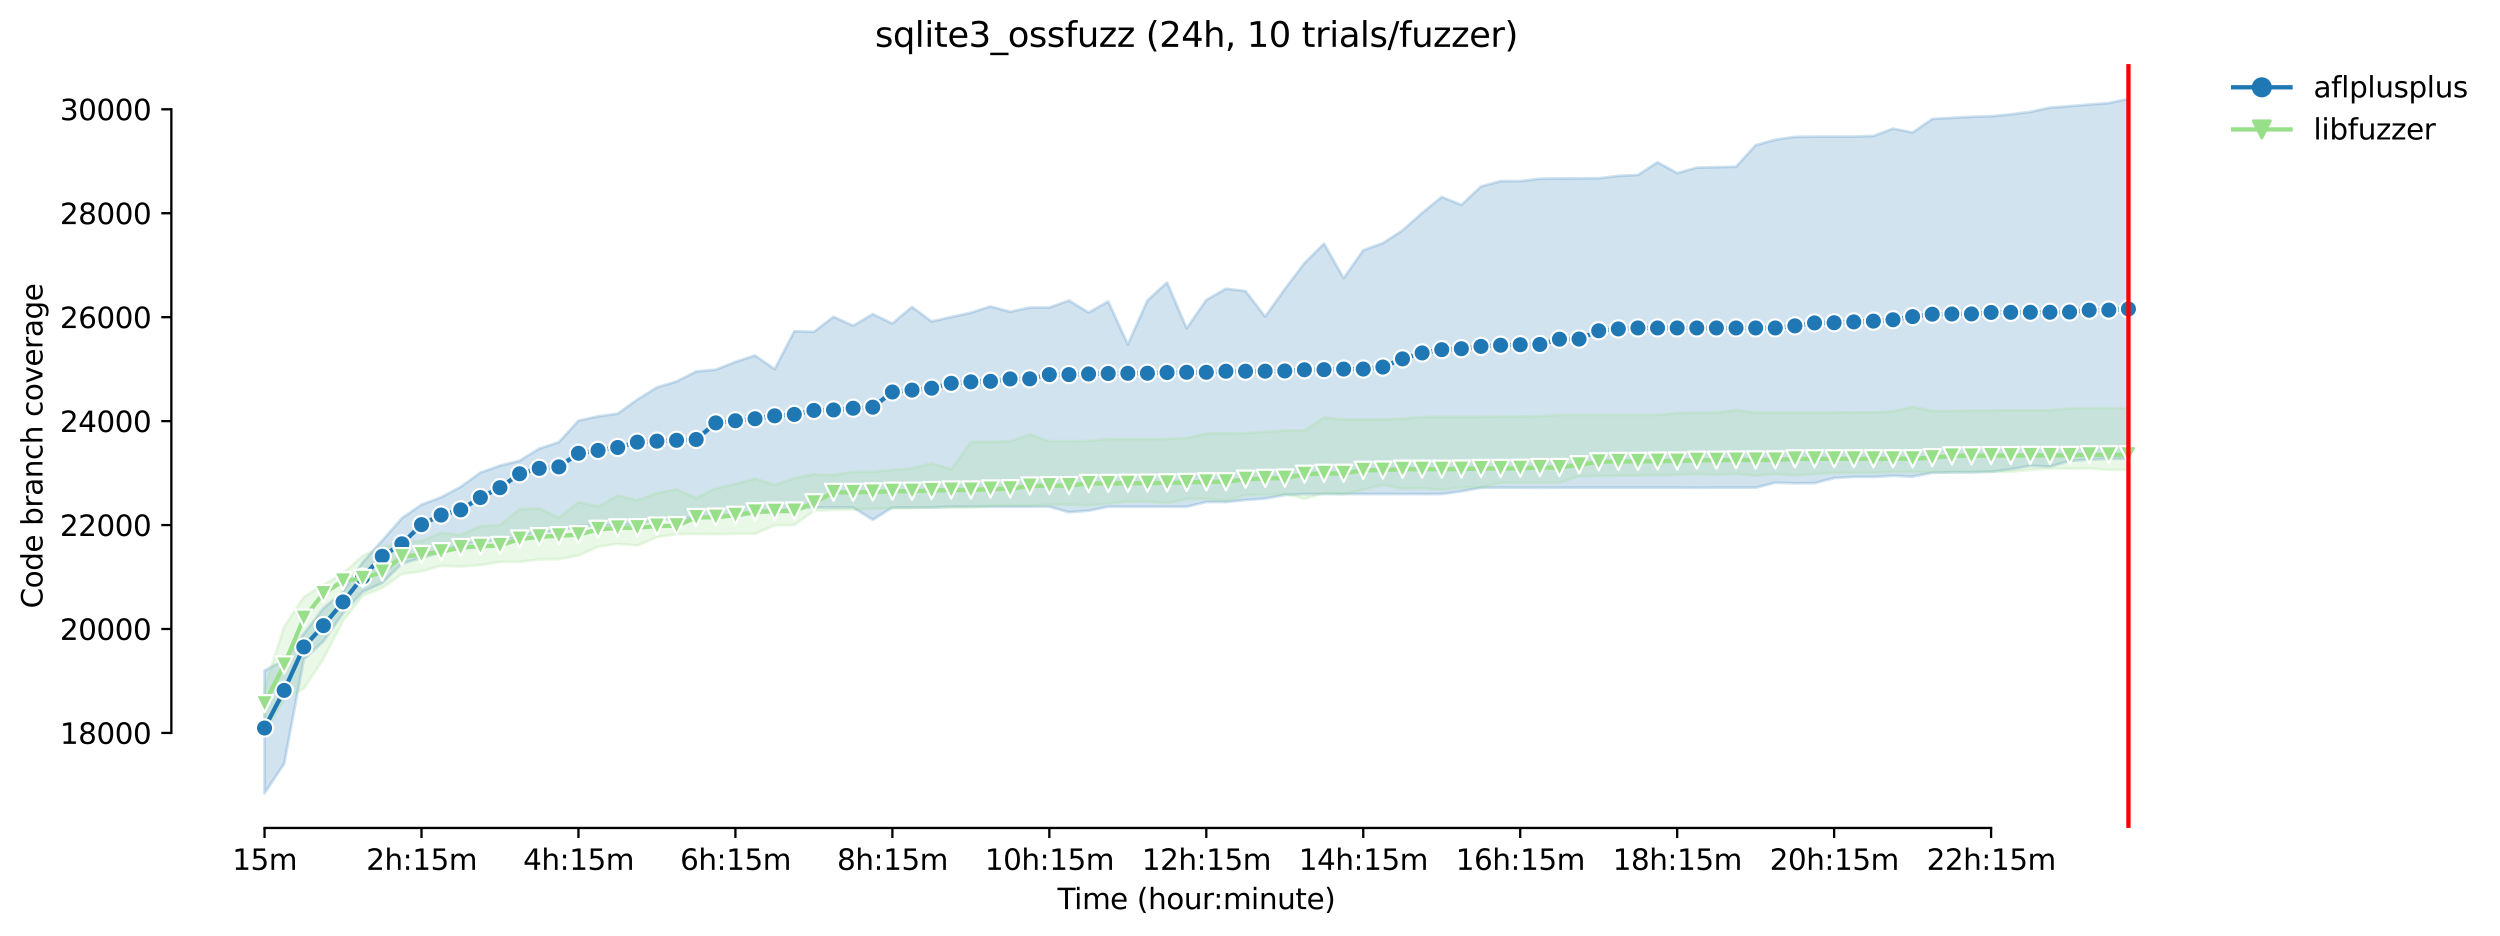 <?xml version="1.0" encoding="utf-8" standalone="no"?>
<!DOCTYPE svg PUBLIC "-//W3C//DTD SVG 1.1//EN"
  "http://www.w3.org/Graphics/SVG/1.1/DTD/svg11.dtd">
<svg height="325.986pt" version="1.1" viewBox="0 0 870.904 325.986" width="870.904pt" xmlns="http://www.w3.org/2000/svg" xmlns:xlink="http://www.w3.org/1999/xlink">
 <defs>
  <style type="text/css">*{stroke-linecap:butt;stroke-linejoin:round;}</style>
 </defs>
 <g id="figure_1">
  <g id="patch_1">
   <path d="M 0 325.986 
L 870.904 325.986 
L 870.904 0 
L 0 0 
z
" style="fill:#ffffff;"/>
  </g>
  <g id="axes_1">
   <g id="patch_2">
    <path d="M 59.691 288.43 
L 773.931 288.43 
L 773.931 22.318 
L 59.691 22.318 
z
" style="fill:#ffffff;"/>
   </g>
   <g id="PolyCollection_1">
    <defs>
     <path d="M 92.156 -92.362 
L 92.156 -49.652 
L 98.991 -59.935 
L 105.826 -96.3 
L 112.661 -102.555 
L 119.495 -112.314 
L 126.33 -119.773 
L 133.165 -122.869 
L 140 -129.64 
L 146.835 -131.632 
L 153.67 -133.642 
L 160.504 -136.176 
L 167.339 -137.371 
L 174.174 -137.688 
L 181.009 -138.91 
L 187.844 -140.848 
L 194.679 -140.884 
L 201.513 -142.712 
L 208.348 -142.948 
L 215.183 -142.948 
L 222.018 -143.346 
L 228.853 -144.921 
L 235.688 -145.264 
L 242.522 -145.609 
L 249.357 -145.989 
L 256.192 -146.062 
L 263.027 -147.22 
L 269.862 -147.699 
L 276.697 -148.832 
L 283.531 -149.194 
L 290.366 -149.194 
L 297.201 -149.194 
L 304.036 -144.903 
L 310.871 -149.194 
L 317.706 -149.194 
L 324.54 -149.194 
L 331.375 -149.466 
L 338.21 -149.466 
L 345.045 -149.466 
L 351.88 -149.466 
L 358.715 -149.466 
L 365.549 -149.466 
L 372.384 -147.546 
L 379.219 -148.071 
L 386.054 -149.466 
L 392.889 -149.466 
L 399.724 -149.466 
L 406.558 -149.466 
L 413.393 -149.466 
L 420.228 -151.113 
L 427.063 -151.113 
L 433.898 -151.819 
L 440.733 -152.308 
L 447.567 -153.539 
L 454.402 -153.883 
L 461.237 -153.883 
L 468.072 -153.883 
L 474.907 -153.883 
L 481.742 -153.883 
L 488.576 -153.883 
L 495.411 -153.883 
L 502.246 -153.883 
L 509.081 -154.843 
L 515.916 -156.074 
L 522.751 -156.11 
L 529.585 -156.11 
L 536.42 -156.063 
L 543.255 -156.11 
L 550.09 -156.11 
L 556.925 -156.11 
L 563.76 -156.11 
L 570.594 -156.11 
L 577.429 -156.11 
L 584.264 -156.11 
L 591.099 -156.072 
L 597.934 -156.11 
L 604.769 -156.104 
L 611.603 -156.11 
L 618.438 -157.83 
L 625.273 -157.64 
L 632.108 -157.667 
L 638.943 -159.478 
L 645.778 -159.84 
L 652.612 -159.858 
L 659.447 -160.238 
L 666.282 -159.957 
L 673.117 -161.288 
L 679.952 -161.433 
L 686.787 -161.433 
L 693.621 -161.632 
L 700.456 -162.501 
L 707.291 -163.714 
L 714.126 -163.425 
L 720.961 -165.398 
L 727.796 -165.887 
L 734.63 -166.152 
L 741.465 -166.195 
L 741.465 -291.572 
L 741.465 -291.572 
L 734.63 -290.07 
L 727.796 -289.581 
L 720.961 -288.983 
L 714.126 -288.494 
L 707.291 -287.012 
L 700.456 -286.159 
L 693.621 -285.471 
L 686.787 -285.29 
L 679.952 -284.91 
L 673.117 -284.547 
L 666.282 -279.827 
L 659.447 -281.189 
L 652.612 -278.609 
L 645.778 -278.392 
L 638.943 -278.392 
L 632.108 -278.392 
L 625.273 -278.319 
L 618.438 -277.305 
L 611.603 -275.404 
L 604.769 -267.909 
L 597.934 -267.728 
L 591.099 -267.583 
L 584.264 -265.7 
L 577.429 -269.457 
L 570.594 -265.03 
L 563.76 -264.722 
L 556.925 -263.871 
L 550.09 -263.835 
L 543.255 -263.799 
L 536.42 -263.709 
L 529.585 -262.894 
L 522.751 -262.876 
L 515.916 -261.029 
L 509.081 -254.602 
L 502.246 -257.381 
L 495.411 -251.814 
L 488.576 -245.712 
L 481.742 -241.294 
L 474.907 -238.805 
L 468.072 -229.062 
L 461.237 -241.104 
L 454.402 -234.315 
L 447.567 -225.252 
L 440.733 -215.694 
L 433.898 -224.583 
L 427.063 -225.407 
L 420.228 -221.478 
L 413.393 -211.62 
L 406.558 -227.571 
L 399.724 -221.328 
L 392.889 -205.99 
L 386.054 -220.972 
L 379.219 -217.106 
L 372.384 -221.306 
L 365.549 -218.844 
L 358.715 -218.844 
L 351.88 -217.372 
L 345.045 -219.242 
L 338.21 -217.052 
L 331.375 -215.531 
L 324.54 -213.992 
L 317.706 -219.043 
L 310.871 -213.295 
L 304.036 -216.563 
L 297.201 -212.516 
L 290.366 -215.621 
L 283.531 -210.389 
L 276.697 -210.579 
L 269.862 -197.372 
L 263.027 -202.142 
L 256.192 -199.915 
L 249.357 -197.209 
L 242.522 -196.557 
L 235.688 -193.099 
L 228.853 -191.033 
L 222.018 -186.789 
L 215.183 -181.874 
L 208.348 -180.95 
L 201.513 -179.429 
L 194.679 -171.934 
L 187.844 -169.707 
L 181.009 -165.489 
L 174.174 -163.769 
L 167.339 -161.324 
L 160.504 -156.4 
L 153.67 -152.743 
L 146.835 -150.172 
L 140 -145.464 
L 133.165 -137.679 
L 126.33 -130.095 
L 119.495 -119.878 
L 112.661 -114.088 
L 105.826 -105.217 
L 98.991 -96.056 
L 92.156 -92.362 
z
" id="m7c74877b0f" style="stroke:#1f77b4;stroke-opacity:0.2;"/>
    </defs>
    <g clip-path="url(#ped426b0583)">
     <use style="fill:#1f77b4;fill-opacity:0.2;stroke:#1f77b4;stroke-opacity:0.2;" x="0" xlink:href="#m7c74877b0f" y="325.986"/>
    </g>
   </g>
   <g id="PolyCollection_2">
    <defs>
     <path d="M 92.156 -86.261 
L 92.156 -70.693 
L 98.991 -82.495 
L 105.826 -86.098 
L 112.661 -96.409 
L 119.495 -109.734 
L 126.33 -118.433 
L 133.165 -121.167 
L 140 -126.009 
L 146.835 -126.961 
L 153.67 -128.871 
L 160.504 -128.645 
L 167.339 -129.134 
L 174.174 -130.256 
L 181.009 -130.274 
L 187.844 -131.098 
L 194.679 -131.207 
L 201.513 -132.465 
L 208.348 -135.525 
L 215.183 -136.518 
L 222.018 -135.911 
L 228.853 -138.856 
L 235.688 -139.924 
L 242.522 -139.978 
L 249.357 -139.879 
L 256.192 -140.033 
L 263.027 -140.033 
L 269.862 -142.948 
L 276.697 -143.074 
L 283.531 -147.981 
L 290.366 -148.325 
L 297.201 -148.415 
L 304.036 -148.741 
L 310.871 -148.868 
L 317.706 -148.868 
L 324.54 -149.194 
L 331.375 -149.194 
L 338.21 -149.23 
L 345.045 -149.737 
L 351.88 -149.737 
L 358.715 -149.773 
L 365.549 -150.172 
L 372.384 -150.244 
L 379.219 -149.945 
L 386.054 -150.479 
L 392.889 -151.204 
L 399.724 -151.222 
L 406.558 -150.642 
L 413.393 -152.152 
L 420.228 -152.199 
L 427.063 -151.43 
L 433.898 -153.485 
L 440.733 -153.539 
L 447.567 -153.956 
L 454.402 -152.254 
L 461.237 -154.126 
L 468.072 -153.784 
L 474.907 -155.386 
L 481.742 -157.03 
L 488.576 -155.768 
L 495.411 -155.92 
L 502.246 -155.323 
L 509.081 -156.237 
L 515.916 -156.246 
L 522.751 -157.776 
L 529.585 -157.805 
L 536.42 -157.83 
L 543.255 -157.823 
L 550.09 -160.057 
L 556.925 -160.148 
L 563.76 -160.202 
L 570.594 -160.347 
L 577.429 -160.383 
L 584.264 -160.51 
L 591.099 -160.854 
L 597.934 -160.528 
L 604.769 -160.854 
L 611.603 -160.247 
L 618.438 -160.854 
L 625.273 -160.292 
L 632.108 -160.836 
L 638.943 -161.234 
L 645.778 -161.252 
L 652.612 -161.252 
L 659.447 -161.524 
L 666.282 -161.504 
L 673.117 -161.524 
L 679.952 -161.524 
L 686.787 -161.668 
L 693.621 -161.686 
L 700.456 -161.686 
L 707.291 -162.266 
L 714.126 -162.718 
L 720.961 -162.737 
L 727.796 -162.809 
L 734.63 -162.293 
L 741.465 -162.329 
L 741.465 -183.793 
L 741.465 -183.793 
L 734.63 -183.757 
L 727.796 -183.757 
L 720.961 -183.702 
L 714.126 -183.105 
L 707.291 -183.105 
L 700.456 -183.105 
L 693.621 -183.05 
L 686.787 -182.996 
L 679.952 -182.833 
L 673.117 -182.833 
L 666.282 -184.336 
L 659.447 -182.67 
L 652.612 -182.326 
L 645.778 -182.308 
L 638.943 -182.272 
L 632.108 -182.272 
L 625.273 -182.272 
L 618.438 -182.272 
L 611.603 -182.272 
L 604.769 -183.213 
L 597.934 -182.254 
L 591.099 -182.254 
L 584.264 -182.109 
L 577.429 -181.439 
L 570.594 -181.439 
L 563.76 -181.439 
L 556.925 -181.439 
L 550.09 -181.439 
L 543.255 -181.439 
L 536.42 -180.932 
L 529.585 -180.878 
L 522.751 -180.878 
L 515.916 -180.769 
L 509.081 -180.769 
L 502.246 -180.78 
L 495.411 -180.751 
L 488.576 -180.154 
L 481.742 -179.864 
L 474.907 -179.864 
L 468.072 -179.864 
L 461.237 -180.579 
L 454.402 -176.062 
L 447.567 -176.044 
L 440.733 -175.555 
L 433.898 -175.102 
L 427.063 -174.994 
L 420.228 -174.957 
L 413.393 -173.437 
L 406.558 -173.056 
L 399.724 -173.038 
L 392.889 -173.038 
L 386.054 -173.038 
L 379.219 -172.387 
L 372.384 -172.314 
L 365.549 -172.314 
L 358.715 -174.677 
L 351.88 -172.205 
L 345.045 -172.133 
L 338.21 -172.006 
L 331.375 -162.474 
L 324.54 -164.674 
L 317.706 -162.782 
L 310.871 -162.32 
L 304.036 -161.641 
L 297.201 -161.587 
L 290.366 -160.51 
L 283.531 -160.772 
L 276.697 -159.441 
L 269.862 -157.024 
L 263.027 -159.333 
L 256.192 -157.368 
L 249.357 -155.839 
L 242.522 -152.477 
L 235.688 -155.513 
L 228.853 -154.236 
L 222.018 -151.702 
L 215.183 -153.367 
L 208.348 -149.556 
L 201.513 -151.131 
L 194.679 -145.591 
L 187.844 -148.859 
L 181.009 -148.642 
L 174.174 -143.02 
L 167.339 -142.712 
L 160.504 -139.678 
L 153.67 -140.386 
L 146.835 -137.585 
L 140 -136.901 
L 133.165 -135.651 
L 126.33 -132.356 
L 119.495 -126.264 
L 112.661 -122.272 
L 105.826 -118.035 
L 98.991 -107.697 
L 92.156 -86.261 
z
" id="m75b28ead6b" style="stroke:#98df8a;stroke-opacity:0.2;"/>
    </defs>
    <g clip-path="url(#ped426b0583)">
     <use style="fill:#98df8a;fill-opacity:0.2;stroke:#98df8a;stroke-opacity:0.2;" x="0" xlink:href="#m75b28ead6b" y="325.986"/>
    </g>
   </g>
   <g id="matplotlib.axis_1">
    <g id="xtick_1">
     <g id="line2d_1">
      <defs>
       <path d="M 0 0 
L 0 3.5 
" id="m9c69ac0c0f" style="stroke:#000000;stroke-width:0.8;"/>
      </defs>
      <g>
       <use style="stroke:#000000;stroke-width:0.8;" x="92.156" xlink:href="#m9c69ac0c0f" y="288.43"/>
      </g>
     </g>
     <g id="text_1">
      <!-- 15m -->
      <g transform="translate(80.923 303.029)scale(0.1 -0.1)">
       <defs>
        <path d="M 794 531 
L 1825 531 
L 1825 4091 
L 703 3866 
L 703 4441 
L 1819 4666 
L 2450 4666 
L 2450 531 
L 3481 531 
L 3481 0 
L 794 0 
L 794 531 
z
" id="DejaVuSans-31" transform="scale(0.016)"/>
        <path d="M 691 4666 
L 3169 4666 
L 3169 4134 
L 1269 4134 
L 1269 2991 
Q 1406 3038 1543 3061 
Q 1681 3084 1819 3084 
Q 2600 3084 3056 2656 
Q 3513 2228 3513 1497 
Q 3513 744 3044 326 
Q 2575 -91 1722 -91 
Q 1428 -91 1123 -41 
Q 819 9 494 109 
L 494 744 
Q 775 591 1075 516 
Q 1375 441 1709 441 
Q 2250 441 2565 725 
Q 2881 1009 2881 1497 
Q 2881 1984 2565 2268 
Q 2250 2553 1709 2553 
Q 1456 2553 1204 2497 
Q 953 2441 691 2322 
L 691 4666 
z
" id="DejaVuSans-35" transform="scale(0.016)"/>
        <path d="M 3328 2828 
Q 3544 3216 3844 3400 
Q 4144 3584 4550 3584 
Q 5097 3584 5394 3201 
Q 5691 2819 5691 2113 
L 5691 0 
L 5113 0 
L 5113 2094 
Q 5113 2597 4934 2840 
Q 4756 3084 4391 3084 
Q 3944 3084 3684 2787 
Q 3425 2491 3425 1978 
L 3425 0 
L 2847 0 
L 2847 2094 
Q 2847 2600 2669 2842 
Q 2491 3084 2119 3084 
Q 1678 3084 1418 2786 
Q 1159 2488 1159 1978 
L 1159 0 
L 581 0 
L 581 3500 
L 1159 3500 
L 1159 2956 
Q 1356 3278 1631 3431 
Q 1906 3584 2284 3584 
Q 2666 3584 2933 3390 
Q 3200 3197 3328 2828 
z
" id="DejaVuSans-6d" transform="scale(0.016)"/>
       </defs>
       <use xlink:href="#DejaVuSans-31"/>
       <use x="63.623" xlink:href="#DejaVuSans-35"/>
       <use x="127.246" xlink:href="#DejaVuSans-6d"/>
      </g>
     </g>
    </g>
    <g id="xtick_2">
     <g id="line2d_2">
      <g>
       <use style="stroke:#000000;stroke-width:0.8;" x="146.835" xlink:href="#m9c69ac0c0f" y="288.43"/>
      </g>
     </g>
     <g id="text_2">
      <!-- 2h:15m -->
      <g transform="translate(127.568 303.029)scale(0.1 -0.1)">
       <defs>
        <path d="M 1228 531 
L 3431 531 
L 3431 0 
L 469 0 
L 469 531 
Q 828 903 1448 1529 
Q 2069 2156 2228 2338 
Q 2531 2678 2651 2914 
Q 2772 3150 2772 3378 
Q 2772 3750 2511 3984 
Q 2250 4219 1831 4219 
Q 1534 4219 1204 4116 
Q 875 4013 500 3803 
L 500 4441 
Q 881 4594 1212 4672 
Q 1544 4750 1819 4750 
Q 2544 4750 2975 4387 
Q 3406 4025 3406 3419 
Q 3406 3131 3298 2873 
Q 3191 2616 2906 2266 
Q 2828 2175 2409 1742 
Q 1991 1309 1228 531 
z
" id="DejaVuSans-32" transform="scale(0.016)"/>
        <path d="M 3513 2113 
L 3513 0 
L 2938 0 
L 2938 2094 
Q 2938 2591 2744 2837 
Q 2550 3084 2163 3084 
Q 1697 3084 1428 2787 
Q 1159 2491 1159 1978 
L 1159 0 
L 581 0 
L 581 4863 
L 1159 4863 
L 1159 2956 
Q 1366 3272 1645 3428 
Q 1925 3584 2291 3584 
Q 2894 3584 3203 3211 
Q 3513 2838 3513 2113 
z
" id="DejaVuSans-68" transform="scale(0.016)"/>
        <path d="M 750 794 
L 1409 794 
L 1409 0 
L 750 0 
L 750 794 
z
M 750 3309 
L 1409 3309 
L 1409 2516 
L 750 2516 
L 750 3309 
z
" id="DejaVuSans-3a" transform="scale(0.016)"/>
       </defs>
       <use xlink:href="#DejaVuSans-32"/>
       <use x="63.623" xlink:href="#DejaVuSans-68"/>
       <use x="127.002" xlink:href="#DejaVuSans-3a"/>
       <use x="160.693" xlink:href="#DejaVuSans-31"/>
       <use x="224.316" xlink:href="#DejaVuSans-35"/>
       <use x="287.939" xlink:href="#DejaVuSans-6d"/>
      </g>
     </g>
    </g>
    <g id="xtick_3">
     <g id="line2d_3">
      <g>
       <use style="stroke:#000000;stroke-width:0.8;" x="201.513" xlink:href="#m9c69ac0c0f" y="288.43"/>
      </g>
     </g>
     <g id="text_3">
      <!-- 4h:15m -->
      <g transform="translate(182.246 303.029)scale(0.1 -0.1)">
       <defs>
        <path d="M 2419 4116 
L 825 1625 
L 2419 1625 
L 2419 4116 
z
M 2253 4666 
L 3047 4666 
L 3047 1625 
L 3713 1625 
L 3713 1100 
L 3047 1100 
L 3047 0 
L 2419 0 
L 2419 1100 
L 313 1100 
L 313 1709 
L 2253 4666 
z
" id="DejaVuSans-34" transform="scale(0.016)"/>
       </defs>
       <use xlink:href="#DejaVuSans-34"/>
       <use x="63.623" xlink:href="#DejaVuSans-68"/>
       <use x="127.002" xlink:href="#DejaVuSans-3a"/>
       <use x="160.693" xlink:href="#DejaVuSans-31"/>
       <use x="224.316" xlink:href="#DejaVuSans-35"/>
       <use x="287.939" xlink:href="#DejaVuSans-6d"/>
      </g>
     </g>
    </g>
    <g id="xtick_4">
     <g id="line2d_4">
      <g>
       <use style="stroke:#000000;stroke-width:0.8;" x="256.192" xlink:href="#m9c69ac0c0f" y="288.43"/>
      </g>
     </g>
     <g id="text_4">
      <!-- 6h:15m -->
      <g transform="translate(236.925 303.029)scale(0.1 -0.1)">
       <defs>
        <path d="M 2113 2584 
Q 1688 2584 1439 2293 
Q 1191 2003 1191 1497 
Q 1191 994 1439 701 
Q 1688 409 2113 409 
Q 2538 409 2786 701 
Q 3034 994 3034 1497 
Q 3034 2003 2786 2293 
Q 2538 2584 2113 2584 
z
M 3366 4563 
L 3366 3988 
Q 3128 4100 2886 4159 
Q 2644 4219 2406 4219 
Q 1781 4219 1451 3797 
Q 1122 3375 1075 2522 
Q 1259 2794 1537 2939 
Q 1816 3084 2150 3084 
Q 2853 3084 3261 2657 
Q 3669 2231 3669 1497 
Q 3669 778 3244 343 
Q 2819 -91 2113 -91 
Q 1303 -91 875 529 
Q 447 1150 447 2328 
Q 447 3434 972 4092 
Q 1497 4750 2381 4750 
Q 2619 4750 2861 4703 
Q 3103 4656 3366 4563 
z
" id="DejaVuSans-36" transform="scale(0.016)"/>
       </defs>
       <use xlink:href="#DejaVuSans-36"/>
       <use x="63.623" xlink:href="#DejaVuSans-68"/>
       <use x="127.002" xlink:href="#DejaVuSans-3a"/>
       <use x="160.693" xlink:href="#DejaVuSans-31"/>
       <use x="224.316" xlink:href="#DejaVuSans-35"/>
       <use x="287.939" xlink:href="#DejaVuSans-6d"/>
      </g>
     </g>
    </g>
    <g id="xtick_5">
     <g id="line2d_5">
      <g>
       <use style="stroke:#000000;stroke-width:0.8;" x="310.871" xlink:href="#m9c69ac0c0f" y="288.43"/>
      </g>
     </g>
     <g id="text_5">
      <!-- 8h:15m -->
      <g transform="translate(291.604 303.029)scale(0.1 -0.1)">
       <defs>
        <path d="M 2034 2216 
Q 1584 2216 1326 1975 
Q 1069 1734 1069 1313 
Q 1069 891 1326 650 
Q 1584 409 2034 409 
Q 2484 409 2743 651 
Q 3003 894 3003 1313 
Q 3003 1734 2745 1975 
Q 2488 2216 2034 2216 
z
M 1403 2484 
Q 997 2584 770 2862 
Q 544 3141 544 3541 
Q 544 4100 942 4425 
Q 1341 4750 2034 4750 
Q 2731 4750 3128 4425 
Q 3525 4100 3525 3541 
Q 3525 3141 3298 2862 
Q 3072 2584 2669 2484 
Q 3125 2378 3379 2068 
Q 3634 1759 3634 1313 
Q 3634 634 3220 271 
Q 2806 -91 2034 -91 
Q 1263 -91 848 271 
Q 434 634 434 1313 
Q 434 1759 690 2068 
Q 947 2378 1403 2484 
z
M 1172 3481 
Q 1172 3119 1398 2916 
Q 1625 2713 2034 2713 
Q 2441 2713 2670 2916 
Q 2900 3119 2900 3481 
Q 2900 3844 2670 4047 
Q 2441 4250 2034 4250 
Q 1625 4250 1398 4047 
Q 1172 3844 1172 3481 
z
" id="DejaVuSans-38" transform="scale(0.016)"/>
       </defs>
       <use xlink:href="#DejaVuSans-38"/>
       <use x="63.623" xlink:href="#DejaVuSans-68"/>
       <use x="127.002" xlink:href="#DejaVuSans-3a"/>
       <use x="160.693" xlink:href="#DejaVuSans-31"/>
       <use x="224.316" xlink:href="#DejaVuSans-35"/>
       <use x="287.939" xlink:href="#DejaVuSans-6d"/>
      </g>
     </g>
    </g>
    <g id="xtick_6">
     <g id="line2d_6">
      <g>
       <use style="stroke:#000000;stroke-width:0.8;" x="365.549" xlink:href="#m9c69ac0c0f" y="288.43"/>
      </g>
     </g>
     <g id="text_6">
      <!-- 10h:15m -->
      <g transform="translate(343.101 303.029)scale(0.1 -0.1)">
       <defs>
        <path d="M 2034 4250 
Q 1547 4250 1301 3770 
Q 1056 3291 1056 2328 
Q 1056 1369 1301 889 
Q 1547 409 2034 409 
Q 2525 409 2770 889 
Q 3016 1369 3016 2328 
Q 3016 3291 2770 3770 
Q 2525 4250 2034 4250 
z
M 2034 4750 
Q 2819 4750 3233 4129 
Q 3647 3509 3647 2328 
Q 3647 1150 3233 529 
Q 2819 -91 2034 -91 
Q 1250 -91 836 529 
Q 422 1150 422 2328 
Q 422 3509 836 4129 
Q 1250 4750 2034 4750 
z
" id="DejaVuSans-30" transform="scale(0.016)"/>
       </defs>
       <use xlink:href="#DejaVuSans-31"/>
       <use x="63.623" xlink:href="#DejaVuSans-30"/>
       <use x="127.246" xlink:href="#DejaVuSans-68"/>
       <use x="190.625" xlink:href="#DejaVuSans-3a"/>
       <use x="224.316" xlink:href="#DejaVuSans-31"/>
       <use x="287.939" xlink:href="#DejaVuSans-35"/>
       <use x="351.562" xlink:href="#DejaVuSans-6d"/>
      </g>
     </g>
    </g>
    <g id="xtick_7">
     <g id="line2d_7">
      <g>
       <use style="stroke:#000000;stroke-width:0.8;" x="420.228" xlink:href="#m9c69ac0c0f" y="288.43"/>
      </g>
     </g>
     <g id="text_7">
      <!-- 12h:15m -->
      <g transform="translate(397.78 303.029)scale(0.1 -0.1)">
       <use xlink:href="#DejaVuSans-31"/>
       <use x="63.623" xlink:href="#DejaVuSans-32"/>
       <use x="127.246" xlink:href="#DejaVuSans-68"/>
       <use x="190.625" xlink:href="#DejaVuSans-3a"/>
       <use x="224.316" xlink:href="#DejaVuSans-31"/>
       <use x="287.939" xlink:href="#DejaVuSans-35"/>
       <use x="351.562" xlink:href="#DejaVuSans-6d"/>
      </g>
     </g>
    </g>
    <g id="xtick_8">
     <g id="line2d_8">
      <g>
       <use style="stroke:#000000;stroke-width:0.8;" x="474.907" xlink:href="#m9c69ac0c0f" y="288.43"/>
      </g>
     </g>
     <g id="text_8">
      <!-- 14h:15m -->
      <g transform="translate(452.458 303.029)scale(0.1 -0.1)">
       <use xlink:href="#DejaVuSans-31"/>
       <use x="63.623" xlink:href="#DejaVuSans-34"/>
       <use x="127.246" xlink:href="#DejaVuSans-68"/>
       <use x="190.625" xlink:href="#DejaVuSans-3a"/>
       <use x="224.316" xlink:href="#DejaVuSans-31"/>
       <use x="287.939" xlink:href="#DejaVuSans-35"/>
       <use x="351.562" xlink:href="#DejaVuSans-6d"/>
      </g>
     </g>
    </g>
    <g id="xtick_9">
     <g id="line2d_9">
      <g>
       <use style="stroke:#000000;stroke-width:0.8;" x="529.585" xlink:href="#m9c69ac0c0f" y="288.43"/>
      </g>
     </g>
     <g id="text_9">
      <!-- 16h:15m -->
      <g transform="translate(507.137 303.029)scale(0.1 -0.1)">
       <use xlink:href="#DejaVuSans-31"/>
       <use x="63.623" xlink:href="#DejaVuSans-36"/>
       <use x="127.246" xlink:href="#DejaVuSans-68"/>
       <use x="190.625" xlink:href="#DejaVuSans-3a"/>
       <use x="224.316" xlink:href="#DejaVuSans-31"/>
       <use x="287.939" xlink:href="#DejaVuSans-35"/>
       <use x="351.562" xlink:href="#DejaVuSans-6d"/>
      </g>
     </g>
    </g>
    <g id="xtick_10">
     <g id="line2d_10">
      <g>
       <use style="stroke:#000000;stroke-width:0.8;" x="584.264" xlink:href="#m9c69ac0c0f" y="288.43"/>
      </g>
     </g>
     <g id="text_10">
      <!-- 18h:15m -->
      <g transform="translate(561.816 303.029)scale(0.1 -0.1)">
       <use xlink:href="#DejaVuSans-31"/>
       <use x="63.623" xlink:href="#DejaVuSans-38"/>
       <use x="127.246" xlink:href="#DejaVuSans-68"/>
       <use x="190.625" xlink:href="#DejaVuSans-3a"/>
       <use x="224.316" xlink:href="#DejaVuSans-31"/>
       <use x="287.939" xlink:href="#DejaVuSans-35"/>
       <use x="351.562" xlink:href="#DejaVuSans-6d"/>
      </g>
     </g>
    </g>
    <g id="xtick_11">
     <g id="line2d_11">
      <g>
       <use style="stroke:#000000;stroke-width:0.8;" x="638.943" xlink:href="#m9c69ac0c0f" y="288.43"/>
      </g>
     </g>
     <g id="text_11">
      <!-- 20h:15m -->
      <g transform="translate(616.494 303.029)scale(0.1 -0.1)">
       <use xlink:href="#DejaVuSans-32"/>
       <use x="63.623" xlink:href="#DejaVuSans-30"/>
       <use x="127.246" xlink:href="#DejaVuSans-68"/>
       <use x="190.625" xlink:href="#DejaVuSans-3a"/>
       <use x="224.316" xlink:href="#DejaVuSans-31"/>
       <use x="287.939" xlink:href="#DejaVuSans-35"/>
       <use x="351.562" xlink:href="#DejaVuSans-6d"/>
      </g>
     </g>
    </g>
    <g id="xtick_12">
     <g id="line2d_12">
      <g>
       <use style="stroke:#000000;stroke-width:0.8;" x="693.621" xlink:href="#m9c69ac0c0f" y="288.43"/>
      </g>
     </g>
     <g id="text_12">
      <!-- 22h:15m -->
      <g transform="translate(671.173 303.029)scale(0.1 -0.1)">
       <use xlink:href="#DejaVuSans-32"/>
       <use x="63.623" xlink:href="#DejaVuSans-32"/>
       <use x="127.246" xlink:href="#DejaVuSans-68"/>
       <use x="190.625" xlink:href="#DejaVuSans-3a"/>
       <use x="224.316" xlink:href="#DejaVuSans-31"/>
       <use x="287.939" xlink:href="#DejaVuSans-35"/>
       <use x="351.562" xlink:href="#DejaVuSans-6d"/>
      </g>
     </g>
    </g>
    <g id="text_13">
     <!-- Time (hour:minute) -->
     <g transform="translate(368.404 316.707)scale(0.1 -0.1)">
      <defs>
       <path d="M -19 4666 
L 3928 4666 
L 3928 4134 
L 2272 4134 
L 2272 0 
L 1638 0 
L 1638 4134 
L -19 4134 
L -19 4666 
z
" id="DejaVuSans-54" transform="scale(0.016)"/>
       <path d="M 603 3500 
L 1178 3500 
L 1178 0 
L 603 0 
L 603 3500 
z
M 603 4863 
L 1178 4863 
L 1178 4134 
L 603 4134 
L 603 4863 
z
" id="DejaVuSans-69" transform="scale(0.016)"/>
       <path d="M 3597 1894 
L 3597 1613 
L 953 1613 
Q 991 1019 1311 708 
Q 1631 397 2203 397 
Q 2534 397 2845 478 
Q 3156 559 3463 722 
L 3463 178 
Q 3153 47 2828 -22 
Q 2503 -91 2169 -91 
Q 1331 -91 842 396 
Q 353 884 353 1716 
Q 353 2575 817 3079 
Q 1281 3584 2069 3584 
Q 2775 3584 3186 3129 
Q 3597 2675 3597 1894 
z
M 3022 2063 
Q 3016 2534 2758 2815 
Q 2500 3097 2075 3097 
Q 1594 3097 1305 2825 
Q 1016 2553 972 2059 
L 3022 2063 
z
" id="DejaVuSans-65" transform="scale(0.016)"/>
       <path id="DejaVuSans-20" transform="scale(0.016)"/>
       <path d="M 1984 4856 
Q 1566 4138 1362 3434 
Q 1159 2731 1159 2009 
Q 1159 1288 1364 580 
Q 1569 -128 1984 -844 
L 1484 -844 
Q 1016 -109 783 600 
Q 550 1309 550 2009 
Q 550 2706 781 3412 
Q 1013 4119 1484 4856 
L 1984 4856 
z
" id="DejaVuSans-28" transform="scale(0.016)"/>
       <path d="M 1959 3097 
Q 1497 3097 1228 2736 
Q 959 2375 959 1747 
Q 959 1119 1226 758 
Q 1494 397 1959 397 
Q 2419 397 2687 759 
Q 2956 1122 2956 1747 
Q 2956 2369 2687 2733 
Q 2419 3097 1959 3097 
z
M 1959 3584 
Q 2709 3584 3137 3096 
Q 3566 2609 3566 1747 
Q 3566 888 3137 398 
Q 2709 -91 1959 -91 
Q 1206 -91 779 398 
Q 353 888 353 1747 
Q 353 2609 779 3096 
Q 1206 3584 1959 3584 
z
" id="DejaVuSans-6f" transform="scale(0.016)"/>
       <path d="M 544 1381 
L 544 3500 
L 1119 3500 
L 1119 1403 
Q 1119 906 1312 657 
Q 1506 409 1894 409 
Q 2359 409 2629 706 
Q 2900 1003 2900 1516 
L 2900 3500 
L 3475 3500 
L 3475 0 
L 2900 0 
L 2900 538 
Q 2691 219 2414 64 
Q 2138 -91 1772 -91 
Q 1169 -91 856 284 
Q 544 659 544 1381 
z
M 1991 3584 
L 1991 3584 
z
" id="DejaVuSans-75" transform="scale(0.016)"/>
       <path d="M 2631 2963 
Q 2534 3019 2420 3045 
Q 2306 3072 2169 3072 
Q 1681 3072 1420 2755 
Q 1159 2438 1159 1844 
L 1159 0 
L 581 0 
L 581 3500 
L 1159 3500 
L 1159 2956 
Q 1341 3275 1631 3429 
Q 1922 3584 2338 3584 
Q 2397 3584 2469 3576 
Q 2541 3569 2628 3553 
L 2631 2963 
z
" id="DejaVuSans-72" transform="scale(0.016)"/>
       <path d="M 3513 2113 
L 3513 0 
L 2938 0 
L 2938 2094 
Q 2938 2591 2744 2837 
Q 2550 3084 2163 3084 
Q 1697 3084 1428 2787 
Q 1159 2491 1159 1978 
L 1159 0 
L 581 0 
L 581 3500 
L 1159 3500 
L 1159 2956 
Q 1366 3272 1645 3428 
Q 1925 3584 2291 3584 
Q 2894 3584 3203 3211 
Q 3513 2838 3513 2113 
z
" id="DejaVuSans-6e" transform="scale(0.016)"/>
       <path d="M 1172 4494 
L 1172 3500 
L 2356 3500 
L 2356 3053 
L 1172 3053 
L 1172 1153 
Q 1172 725 1289 603 
Q 1406 481 1766 481 
L 2356 481 
L 2356 0 
L 1766 0 
Q 1100 0 847 248 
Q 594 497 594 1153 
L 594 3053 
L 172 3053 
L 172 3500 
L 594 3500 
L 594 4494 
L 1172 4494 
z
" id="DejaVuSans-74" transform="scale(0.016)"/>
       <path d="M 513 4856 
L 1013 4856 
Q 1481 4119 1714 3412 
Q 1947 2706 1947 2009 
Q 1947 1309 1714 600 
Q 1481 -109 1013 -844 
L 513 -844 
Q 928 -128 1133 580 
Q 1338 1288 1338 2009 
Q 1338 2731 1133 3434 
Q 928 4138 513 4856 
z
" id="DejaVuSans-29" transform="scale(0.016)"/>
      </defs>
      <use xlink:href="#DejaVuSans-54"/>
      <use x="57.959" xlink:href="#DejaVuSans-69"/>
      <use x="85.742" xlink:href="#DejaVuSans-6d"/>
      <use x="183.154" xlink:href="#DejaVuSans-65"/>
      <use x="244.678" xlink:href="#DejaVuSans-20"/>
      <use x="276.465" xlink:href="#DejaVuSans-28"/>
      <use x="315.479" xlink:href="#DejaVuSans-68"/>
      <use x="378.857" xlink:href="#DejaVuSans-6f"/>
      <use x="440.039" xlink:href="#DejaVuSans-75"/>
      <use x="503.418" xlink:href="#DejaVuSans-72"/>
      <use x="542.781" xlink:href="#DejaVuSans-3a"/>
      <use x="576.473" xlink:href="#DejaVuSans-6d"/>
      <use x="673.885" xlink:href="#DejaVuSans-69"/>
      <use x="701.668" xlink:href="#DejaVuSans-6e"/>
      <use x="765.047" xlink:href="#DejaVuSans-75"/>
      <use x="828.426" xlink:href="#DejaVuSans-74"/>
      <use x="867.635" xlink:href="#DejaVuSans-65"/>
      <use x="929.158" xlink:href="#DejaVuSans-29"/>
     </g>
    </g>
   </g>
   <g id="matplotlib.axis_2">
    <g id="ytick_1">
     <g id="line2d_13">
      <defs>
       <path d="M 0 0 
L -3.5 0 
" id="m4c6a251680" style="stroke:#000000;stroke-width:0.8;"/>
      </defs>
      <g>
       <use style="stroke:#000000;stroke-width:0.8;" x="59.691" xlink:href="#m4c6a251680" y="255.332"/>
      </g>
     </g>
     <g id="text_14">
      <!-- 18000 -->
      <g transform="translate(20.878 259.131)scale(0.1 -0.1)">
       <use xlink:href="#DejaVuSans-31"/>
       <use x="63.623" xlink:href="#DejaVuSans-38"/>
       <use x="127.246" xlink:href="#DejaVuSans-30"/>
       <use x="190.869" xlink:href="#DejaVuSans-30"/>
       <use x="254.492" xlink:href="#DejaVuSans-30"/>
      </g>
     </g>
    </g>
    <g id="ytick_2">
     <g id="line2d_14">
      <g>
       <use style="stroke:#000000;stroke-width:0.8;" x="59.691" xlink:href="#m4c6a251680" y="219.122"/>
      </g>
     </g>
     <g id="text_15">
      <!-- 20000 -->
      <g transform="translate(20.878 222.921)scale(0.1 -0.1)">
       <use xlink:href="#DejaVuSans-32"/>
       <use x="63.623" xlink:href="#DejaVuSans-30"/>
       <use x="127.246" xlink:href="#DejaVuSans-30"/>
       <use x="190.869" xlink:href="#DejaVuSans-30"/>
       <use x="254.492" xlink:href="#DejaVuSans-30"/>
      </g>
     </g>
    </g>
    <g id="ytick_3">
     <g id="line2d_15">
      <g>
       <use style="stroke:#000000;stroke-width:0.8;" x="59.691" xlink:href="#m4c6a251680" y="182.912"/>
      </g>
     </g>
     <g id="text_16">
      <!-- 22000 -->
      <g transform="translate(20.878 186.711)scale(0.1 -0.1)">
       <use xlink:href="#DejaVuSans-32"/>
       <use x="63.623" xlink:href="#DejaVuSans-32"/>
       <use x="127.246" xlink:href="#DejaVuSans-30"/>
       <use x="190.869" xlink:href="#DejaVuSans-30"/>
       <use x="254.492" xlink:href="#DejaVuSans-30"/>
      </g>
     </g>
    </g>
    <g id="ytick_4">
     <g id="line2d_16">
      <g>
       <use style="stroke:#000000;stroke-width:0.8;" x="59.691" xlink:href="#m4c6a251680" y="146.702"/>
      </g>
     </g>
     <g id="text_17">
      <!-- 24000 -->
      <g transform="translate(20.878 150.501)scale(0.1 -0.1)">
       <use xlink:href="#DejaVuSans-32"/>
       <use x="63.623" xlink:href="#DejaVuSans-34"/>
       <use x="127.246" xlink:href="#DejaVuSans-30"/>
       <use x="190.869" xlink:href="#DejaVuSans-30"/>
       <use x="254.492" xlink:href="#DejaVuSans-30"/>
      </g>
     </g>
    </g>
    <g id="ytick_5">
     <g id="line2d_17">
      <g>
       <use style="stroke:#000000;stroke-width:0.8;" x="59.691" xlink:href="#m4c6a251680" y="110.492"/>
      </g>
     </g>
     <g id="text_18">
      <!-- 26000 -->
      <g transform="translate(20.878 114.291)scale(0.1 -0.1)">
       <use xlink:href="#DejaVuSans-32"/>
       <use x="63.623" xlink:href="#DejaVuSans-36"/>
       <use x="127.246" xlink:href="#DejaVuSans-30"/>
       <use x="190.869" xlink:href="#DejaVuSans-30"/>
       <use x="254.492" xlink:href="#DejaVuSans-30"/>
      </g>
     </g>
    </g>
    <g id="ytick_6">
     <g id="line2d_18">
      <g>
       <use style="stroke:#000000;stroke-width:0.8;" x="59.691" xlink:href="#m4c6a251680" y="74.281"/>
      </g>
     </g>
     <g id="text_19">
      <!-- 28000 -->
      <g transform="translate(20.878 78.081)scale(0.1 -0.1)">
       <use xlink:href="#DejaVuSans-32"/>
       <use x="63.623" xlink:href="#DejaVuSans-38"/>
       <use x="127.246" xlink:href="#DejaVuSans-30"/>
       <use x="190.869" xlink:href="#DejaVuSans-30"/>
       <use x="254.492" xlink:href="#DejaVuSans-30"/>
      </g>
     </g>
    </g>
    <g id="ytick_7">
     <g id="line2d_19">
      <g>
       <use style="stroke:#000000;stroke-width:0.8;" x="59.691" xlink:href="#m4c6a251680" y="38.071"/>
      </g>
     </g>
     <g id="text_20">
      <!-- 30000 -->
      <g transform="translate(20.878 41.871)scale(0.1 -0.1)">
       <defs>
        <path d="M 2597 2516 
Q 3050 2419 3304 2112 
Q 3559 1806 3559 1356 
Q 3559 666 3084 287 
Q 2609 -91 1734 -91 
Q 1441 -91 1130 -33 
Q 819 25 488 141 
L 488 750 
Q 750 597 1062 519 
Q 1375 441 1716 441 
Q 2309 441 2620 675 
Q 2931 909 2931 1356 
Q 2931 1769 2642 2001 
Q 2353 2234 1838 2234 
L 1294 2234 
L 1294 2753 
L 1863 2753 
Q 2328 2753 2575 2939 
Q 2822 3125 2822 3475 
Q 2822 3834 2567 4026 
Q 2313 4219 1838 4219 
Q 1578 4219 1281 4162 
Q 984 4106 628 3988 
L 628 4550 
Q 988 4650 1302 4700 
Q 1616 4750 1894 4750 
Q 2613 4750 3031 4423 
Q 3450 4097 3450 3541 
Q 3450 3153 3228 2886 
Q 3006 2619 2597 2516 
z
" id="DejaVuSans-33" transform="scale(0.016)"/>
       </defs>
       <use xlink:href="#DejaVuSans-33"/>
       <use x="63.623" xlink:href="#DejaVuSans-30"/>
       <use x="127.246" xlink:href="#DejaVuSans-30"/>
       <use x="190.869" xlink:href="#DejaVuSans-30"/>
       <use x="254.492" xlink:href="#DejaVuSans-30"/>
      </g>
     </g>
    </g>
    <g id="text_21">
     <!-- Code branch coverage -->
     <g transform="translate(14.798 211.949)rotate(-90)scale(0.1 -0.1)">
      <defs>
       <path d="M 4122 4306 
L 4122 3641 
Q 3803 3938 3442 4084 
Q 3081 4231 2675 4231 
Q 1875 4231 1450 3742 
Q 1025 3253 1025 2328 
Q 1025 1406 1450 917 
Q 1875 428 2675 428 
Q 3081 428 3442 575 
Q 3803 722 4122 1019 
L 4122 359 
Q 3791 134 3420 21 
Q 3050 -91 2638 -91 
Q 1578 -91 968 557 
Q 359 1206 359 2328 
Q 359 3453 968 4101 
Q 1578 4750 2638 4750 
Q 3056 4750 3426 4639 
Q 3797 4528 4122 4306 
z
" id="DejaVuSans-43" transform="scale(0.016)"/>
       <path d="M 2906 2969 
L 2906 4863 
L 3481 4863 
L 3481 0 
L 2906 0 
L 2906 525 
Q 2725 213 2448 61 
Q 2172 -91 1784 -91 
Q 1150 -91 751 415 
Q 353 922 353 1747 
Q 353 2572 751 3078 
Q 1150 3584 1784 3584 
Q 2172 3584 2448 3432 
Q 2725 3281 2906 2969 
z
M 947 1747 
Q 947 1113 1208 752 
Q 1469 391 1925 391 
Q 2381 391 2643 752 
Q 2906 1113 2906 1747 
Q 2906 2381 2643 2742 
Q 2381 3103 1925 3103 
Q 1469 3103 1208 2742 
Q 947 2381 947 1747 
z
" id="DejaVuSans-64" transform="scale(0.016)"/>
       <path d="M 3116 1747 
Q 3116 2381 2855 2742 
Q 2594 3103 2138 3103 
Q 1681 3103 1420 2742 
Q 1159 2381 1159 1747 
Q 1159 1113 1420 752 
Q 1681 391 2138 391 
Q 2594 391 2855 752 
Q 3116 1113 3116 1747 
z
M 1159 2969 
Q 1341 3281 1617 3432 
Q 1894 3584 2278 3584 
Q 2916 3584 3314 3078 
Q 3713 2572 3713 1747 
Q 3713 922 3314 415 
Q 2916 -91 2278 -91 
Q 1894 -91 1617 61 
Q 1341 213 1159 525 
L 1159 0 
L 581 0 
L 581 4863 
L 1159 4863 
L 1159 2969 
z
" id="DejaVuSans-62" transform="scale(0.016)"/>
       <path d="M 2194 1759 
Q 1497 1759 1228 1600 
Q 959 1441 959 1056 
Q 959 750 1161 570 
Q 1363 391 1709 391 
Q 2188 391 2477 730 
Q 2766 1069 2766 1631 
L 2766 1759 
L 2194 1759 
z
M 3341 1997 
L 3341 0 
L 2766 0 
L 2766 531 
Q 2569 213 2275 61 
Q 1981 -91 1556 -91 
Q 1019 -91 701 211 
Q 384 513 384 1019 
Q 384 1609 779 1909 
Q 1175 2209 1959 2209 
L 2766 2209 
L 2766 2266 
Q 2766 2663 2505 2880 
Q 2244 3097 1772 3097 
Q 1472 3097 1187 3025 
Q 903 2953 641 2809 
L 641 3341 
Q 956 3463 1253 3523 
Q 1550 3584 1831 3584 
Q 2591 3584 2966 3190 
Q 3341 2797 3341 1997 
z
" id="DejaVuSans-61" transform="scale(0.016)"/>
       <path d="M 3122 3366 
L 3122 2828 
Q 2878 2963 2633 3030 
Q 2388 3097 2138 3097 
Q 1578 3097 1268 2742 
Q 959 2388 959 1747 
Q 959 1106 1268 751 
Q 1578 397 2138 397 
Q 2388 397 2633 464 
Q 2878 531 3122 666 
L 3122 134 
Q 2881 22 2623 -34 
Q 2366 -91 2075 -91 
Q 1284 -91 818 406 
Q 353 903 353 1747 
Q 353 2603 823 3093 
Q 1294 3584 2113 3584 
Q 2378 3584 2631 3529 
Q 2884 3475 3122 3366 
z
" id="DejaVuSans-63" transform="scale(0.016)"/>
       <path d="M 191 3500 
L 800 3500 
L 1894 563 
L 2988 3500 
L 3597 3500 
L 2284 0 
L 1503 0 
L 191 3500 
z
" id="DejaVuSans-76" transform="scale(0.016)"/>
       <path d="M 2906 1791 
Q 2906 2416 2648 2759 
Q 2391 3103 1925 3103 
Q 1463 3103 1205 2759 
Q 947 2416 947 1791 
Q 947 1169 1205 825 
Q 1463 481 1925 481 
Q 2391 481 2648 825 
Q 2906 1169 2906 1791 
z
M 3481 434 
Q 3481 -459 3084 -895 
Q 2688 -1331 1869 -1331 
Q 1566 -1331 1297 -1286 
Q 1028 -1241 775 -1147 
L 775 -588 
Q 1028 -725 1275 -790 
Q 1522 -856 1778 -856 
Q 2344 -856 2625 -561 
Q 2906 -266 2906 331 
L 2906 616 
Q 2728 306 2450 153 
Q 2172 0 1784 0 
Q 1141 0 747 490 
Q 353 981 353 1791 
Q 353 2603 747 3093 
Q 1141 3584 1784 3584 
Q 2172 3584 2450 3431 
Q 2728 3278 2906 2969 
L 2906 3500 
L 3481 3500 
L 3481 434 
z
" id="DejaVuSans-67" transform="scale(0.016)"/>
      </defs>
      <use xlink:href="#DejaVuSans-43"/>
      <use x="69.824" xlink:href="#DejaVuSans-6f"/>
      <use x="131.006" xlink:href="#DejaVuSans-64"/>
      <use x="194.482" xlink:href="#DejaVuSans-65"/>
      <use x="256.006" xlink:href="#DejaVuSans-20"/>
      <use x="287.793" xlink:href="#DejaVuSans-62"/>
      <use x="351.27" xlink:href="#DejaVuSans-72"/>
      <use x="392.383" xlink:href="#DejaVuSans-61"/>
      <use x="453.662" xlink:href="#DejaVuSans-6e"/>
      <use x="517.041" xlink:href="#DejaVuSans-63"/>
      <use x="572.021" xlink:href="#DejaVuSans-68"/>
      <use x="635.4" xlink:href="#DejaVuSans-20"/>
      <use x="667.188" xlink:href="#DejaVuSans-63"/>
      <use x="722.168" xlink:href="#DejaVuSans-6f"/>
      <use x="783.35" xlink:href="#DejaVuSans-76"/>
      <use x="842.529" xlink:href="#DejaVuSans-65"/>
      <use x="904.053" xlink:href="#DejaVuSans-72"/>
      <use x="945.166" xlink:href="#DejaVuSans-61"/>
      <use x="1006.445" xlink:href="#DejaVuSans-67"/>
      <use x="1069.922" xlink:href="#DejaVuSans-65"/>
     </g>
    </g>
   </g>
   <g id="line2d_20">
    <path clip-path="url(#ped426b0583)" d="M 92.156 253.612 
L 98.991 240.513 
L 105.826 225.368 
L 112.661 217.945 
L 119.495 209.689 
L 126.33 201.044 
L 133.165 193.775 
L 140 189.448 
L 146.835 182.767 
L 153.67 179.427 
L 160.504 177.616 
L 167.339 173.325 
L 174.174 169.885 
L 181.009 165.042 
L 187.844 163.159 
L 194.679 162.643 
L 201.513 157.9 
L 208.348 156.904 
L 215.183 155.881 
L 222.018 154.025 
L 228.853 153.681 
L 235.688 153.383 
L 242.522 153.102 
L 249.357 147.317 
L 256.192 146.575 
L 263.027 145.869 
L 269.862 144.855 
L 276.697 144.366 
L 283.531 142.972 
L 290.366 142.818 
L 297.201 142.212 
L 304.036 141.841 
L 310.871 136.554 
L 317.706 135.893 
L 324.54 135.232 
L 331.375 133.521 
L 338.21 133.023 
L 345.045 132.833 
L 351.88 132 
L 358.715 131.973 
L 365.549 130.489 
L 372.384 130.489 
L 379.219 130.262 
L 386.054 130.108 
L 392.889 130.036 
L 399.724 130.018 
L 406.558 129.764 
L 413.393 129.692 
L 420.228 129.692 
L 427.063 129.33 
L 433.898 129.321 
L 440.733 129.303 
L 447.567 129.23 
L 454.402 128.814 
L 461.237 128.769 
L 468.072 128.57 
L 474.907 128.57 
L 481.742 127.863 
L 488.576 125.021 
L 495.411 122.948 
L 502.246 121.807 
L 509.081 121.481 
L 515.916 120.676 
L 522.751 120.259 
L 529.585 120.087 
L 536.42 119.997 
L 543.255 118.159 
L 550.09 118.114 
L 556.925 115.226 
L 563.76 114.583 
L 570.594 114.248 
L 577.429 114.248 
L 584.264 114.248 
L 591.099 114.248 
L 597.934 114.248 
L 604.769 114.248 
L 611.603 114.248 
L 618.438 114.248 
L 625.273 113.515 
L 632.108 112.492 
L 638.943 112.429 
L 645.778 112.139 
L 652.612 111.868 
L 659.447 111.388 
L 666.282 110.292 
L 673.117 109.451 
L 679.952 109.387 
L 686.787 109.36 
L 693.621 108.844 
L 700.456 108.808 
L 707.291 108.781 
L 714.126 108.781 
L 720.961 108.699 
L 727.796 108.066 
L 734.63 108.02 
L 741.465 107.64 
" style="fill:none;stroke:#1f77b4;stroke-linecap:square;stroke-width:1.5;"/>
    <defs>
     <path d="M 0 3 
C 0.796 3 1.559 2.684 2.121 2.121 
C 2.684 1.559 3 0.796 3 0 
C 3 -0.796 2.684 -1.559 2.121 -2.121 
C 1.559 -2.684 0.796 -3 0 -3 
C -0.796 -3 -1.559 -2.684 -2.121 -2.121 
C -2.684 -1.559 -3 -0.796 -3 0 
C -3 0.796 -2.684 1.559 -2.121 2.121 
C -1.559 2.684 -0.796 3 0 3 
z
" id="m434e43679f" style="stroke:#ffffff;stroke-width:0.75;"/>
    </defs>
    <g clip-path="url(#ped426b0583)">
     <use style="fill:#1f77b4;stroke:#ffffff;stroke-width:0.75;" x="92.156" xlink:href="#m434e43679f" y="253.612"/>
     <use style="fill:#1f77b4;stroke:#ffffff;stroke-width:0.75;" x="98.991" xlink:href="#m434e43679f" y="240.513"/>
     <use style="fill:#1f77b4;stroke:#ffffff;stroke-width:0.75;" x="105.826" xlink:href="#m434e43679f" y="225.368"/>
     <use style="fill:#1f77b4;stroke:#ffffff;stroke-width:0.75;" x="112.661" xlink:href="#m434e43679f" y="217.945"/>
     <use style="fill:#1f77b4;stroke:#ffffff;stroke-width:0.75;" x="119.495" xlink:href="#m434e43679f" y="209.689"/>
     <use style="fill:#1f77b4;stroke:#ffffff;stroke-width:0.75;" x="126.33" xlink:href="#m434e43679f" y="201.044"/>
     <use style="fill:#1f77b4;stroke:#ffffff;stroke-width:0.75;" x="133.165" xlink:href="#m434e43679f" y="193.775"/>
     <use style="fill:#1f77b4;stroke:#ffffff;stroke-width:0.75;" x="140" xlink:href="#m434e43679f" y="189.448"/>
     <use style="fill:#1f77b4;stroke:#ffffff;stroke-width:0.75;" x="146.835" xlink:href="#m434e43679f" y="182.767"/>
     <use style="fill:#1f77b4;stroke:#ffffff;stroke-width:0.75;" x="153.67" xlink:href="#m434e43679f" y="179.427"/>
     <use style="fill:#1f77b4;stroke:#ffffff;stroke-width:0.75;" x="160.504" xlink:href="#m434e43679f" y="177.616"/>
     <use style="fill:#1f77b4;stroke:#ffffff;stroke-width:0.75;" x="167.339" xlink:href="#m434e43679f" y="173.325"/>
     <use style="fill:#1f77b4;stroke:#ffffff;stroke-width:0.75;" x="174.174" xlink:href="#m434e43679f" y="169.885"/>
     <use style="fill:#1f77b4;stroke:#ffffff;stroke-width:0.75;" x="181.009" xlink:href="#m434e43679f" y="165.042"/>
     <use style="fill:#1f77b4;stroke:#ffffff;stroke-width:0.75;" x="187.844" xlink:href="#m434e43679f" y="163.159"/>
     <use style="fill:#1f77b4;stroke:#ffffff;stroke-width:0.75;" x="194.679" xlink:href="#m434e43679f" y="162.643"/>
     <use style="fill:#1f77b4;stroke:#ffffff;stroke-width:0.75;" x="201.513" xlink:href="#m434e43679f" y="157.9"/>
     <use style="fill:#1f77b4;stroke:#ffffff;stroke-width:0.75;" x="208.348" xlink:href="#m434e43679f" y="156.904"/>
     <use style="fill:#1f77b4;stroke:#ffffff;stroke-width:0.75;" x="215.183" xlink:href="#m434e43679f" y="155.881"/>
     <use style="fill:#1f77b4;stroke:#ffffff;stroke-width:0.75;" x="222.018" xlink:href="#m434e43679f" y="154.025"/>
     <use style="fill:#1f77b4;stroke:#ffffff;stroke-width:0.75;" x="228.853" xlink:href="#m434e43679f" y="153.681"/>
     <use style="fill:#1f77b4;stroke:#ffffff;stroke-width:0.75;" x="235.688" xlink:href="#m434e43679f" y="153.383"/>
     <use style="fill:#1f77b4;stroke:#ffffff;stroke-width:0.75;" x="242.522" xlink:href="#m434e43679f" y="153.102"/>
     <use style="fill:#1f77b4;stroke:#ffffff;stroke-width:0.75;" x="249.357" xlink:href="#m434e43679f" y="147.317"/>
     <use style="fill:#1f77b4;stroke:#ffffff;stroke-width:0.75;" x="256.192" xlink:href="#m434e43679f" y="146.575"/>
     <use style="fill:#1f77b4;stroke:#ffffff;stroke-width:0.75;" x="263.027" xlink:href="#m434e43679f" y="145.869"/>
     <use style="fill:#1f77b4;stroke:#ffffff;stroke-width:0.75;" x="269.862" xlink:href="#m434e43679f" y="144.855"/>
     <use style="fill:#1f77b4;stroke:#ffffff;stroke-width:0.75;" x="276.697" xlink:href="#m434e43679f" y="144.366"/>
     <use style="fill:#1f77b4;stroke:#ffffff;stroke-width:0.75;" x="283.531" xlink:href="#m434e43679f" y="142.972"/>
     <use style="fill:#1f77b4;stroke:#ffffff;stroke-width:0.75;" x="290.366" xlink:href="#m434e43679f" y="142.818"/>
     <use style="fill:#1f77b4;stroke:#ffffff;stroke-width:0.75;" x="297.201" xlink:href="#m434e43679f" y="142.212"/>
     <use style="fill:#1f77b4;stroke:#ffffff;stroke-width:0.75;" x="304.036" xlink:href="#m434e43679f" y="141.841"/>
     <use style="fill:#1f77b4;stroke:#ffffff;stroke-width:0.75;" x="310.871" xlink:href="#m434e43679f" y="136.554"/>
     <use style="fill:#1f77b4;stroke:#ffffff;stroke-width:0.75;" x="317.706" xlink:href="#m434e43679f" y="135.893"/>
     <use style="fill:#1f77b4;stroke:#ffffff;stroke-width:0.75;" x="324.54" xlink:href="#m434e43679f" y="135.232"/>
     <use style="fill:#1f77b4;stroke:#ffffff;stroke-width:0.75;" x="331.375" xlink:href="#m434e43679f" y="133.521"/>
     <use style="fill:#1f77b4;stroke:#ffffff;stroke-width:0.75;" x="338.21" xlink:href="#m434e43679f" y="133.023"/>
     <use style="fill:#1f77b4;stroke:#ffffff;stroke-width:0.75;" x="345.045" xlink:href="#m434e43679f" y="132.833"/>
     <use style="fill:#1f77b4;stroke:#ffffff;stroke-width:0.75;" x="351.88" xlink:href="#m434e43679f" y="132"/>
     <use style="fill:#1f77b4;stroke:#ffffff;stroke-width:0.75;" x="358.715" xlink:href="#m434e43679f" y="131.973"/>
     <use style="fill:#1f77b4;stroke:#ffffff;stroke-width:0.75;" x="365.549" xlink:href="#m434e43679f" y="130.489"/>
     <use style="fill:#1f77b4;stroke:#ffffff;stroke-width:0.75;" x="372.384" xlink:href="#m434e43679f" y="130.489"/>
     <use style="fill:#1f77b4;stroke:#ffffff;stroke-width:0.75;" x="379.219" xlink:href="#m434e43679f" y="130.262"/>
     <use style="fill:#1f77b4;stroke:#ffffff;stroke-width:0.75;" x="386.054" xlink:href="#m434e43679f" y="130.108"/>
     <use style="fill:#1f77b4;stroke:#ffffff;stroke-width:0.75;" x="392.889" xlink:href="#m434e43679f" y="130.036"/>
     <use style="fill:#1f77b4;stroke:#ffffff;stroke-width:0.75;" x="399.724" xlink:href="#m434e43679f" y="130.018"/>
     <use style="fill:#1f77b4;stroke:#ffffff;stroke-width:0.75;" x="406.558" xlink:href="#m434e43679f" y="129.764"/>
     <use style="fill:#1f77b4;stroke:#ffffff;stroke-width:0.75;" x="413.393" xlink:href="#m434e43679f" y="129.692"/>
     <use style="fill:#1f77b4;stroke:#ffffff;stroke-width:0.75;" x="420.228" xlink:href="#m434e43679f" y="129.692"/>
     <use style="fill:#1f77b4;stroke:#ffffff;stroke-width:0.75;" x="427.063" xlink:href="#m434e43679f" y="129.33"/>
     <use style="fill:#1f77b4;stroke:#ffffff;stroke-width:0.75;" x="433.898" xlink:href="#m434e43679f" y="129.321"/>
     <use style="fill:#1f77b4;stroke:#ffffff;stroke-width:0.75;" x="440.733" xlink:href="#m434e43679f" y="129.303"/>
     <use style="fill:#1f77b4;stroke:#ffffff;stroke-width:0.75;" x="447.567" xlink:href="#m434e43679f" y="129.23"/>
     <use style="fill:#1f77b4;stroke:#ffffff;stroke-width:0.75;" x="454.402" xlink:href="#m434e43679f" y="128.814"/>
     <use style="fill:#1f77b4;stroke:#ffffff;stroke-width:0.75;" x="461.237" xlink:href="#m434e43679f" y="128.769"/>
     <use style="fill:#1f77b4;stroke:#ffffff;stroke-width:0.75;" x="468.072" xlink:href="#m434e43679f" y="128.57"/>
     <use style="fill:#1f77b4;stroke:#ffffff;stroke-width:0.75;" x="474.907" xlink:href="#m434e43679f" y="128.57"/>
     <use style="fill:#1f77b4;stroke:#ffffff;stroke-width:0.75;" x="481.742" xlink:href="#m434e43679f" y="127.863"/>
     <use style="fill:#1f77b4;stroke:#ffffff;stroke-width:0.75;" x="488.576" xlink:href="#m434e43679f" y="125.021"/>
     <use style="fill:#1f77b4;stroke:#ffffff;stroke-width:0.75;" x="495.411" xlink:href="#m434e43679f" y="122.948"/>
     <use style="fill:#1f77b4;stroke:#ffffff;stroke-width:0.75;" x="502.246" xlink:href="#m434e43679f" y="121.807"/>
     <use style="fill:#1f77b4;stroke:#ffffff;stroke-width:0.75;" x="509.081" xlink:href="#m434e43679f" y="121.481"/>
     <use style="fill:#1f77b4;stroke:#ffffff;stroke-width:0.75;" x="515.916" xlink:href="#m434e43679f" y="120.676"/>
     <use style="fill:#1f77b4;stroke:#ffffff;stroke-width:0.75;" x="522.751" xlink:href="#m434e43679f" y="120.259"/>
     <use style="fill:#1f77b4;stroke:#ffffff;stroke-width:0.75;" x="529.585" xlink:href="#m434e43679f" y="120.087"/>
     <use style="fill:#1f77b4;stroke:#ffffff;stroke-width:0.75;" x="536.42" xlink:href="#m434e43679f" y="119.997"/>
     <use style="fill:#1f77b4;stroke:#ffffff;stroke-width:0.75;" x="543.255" xlink:href="#m434e43679f" y="118.159"/>
     <use style="fill:#1f77b4;stroke:#ffffff;stroke-width:0.75;" x="550.09" xlink:href="#m434e43679f" y="118.114"/>
     <use style="fill:#1f77b4;stroke:#ffffff;stroke-width:0.75;" x="556.925" xlink:href="#m434e43679f" y="115.226"/>
     <use style="fill:#1f77b4;stroke:#ffffff;stroke-width:0.75;" x="563.76" xlink:href="#m434e43679f" y="114.583"/>
     <use style="fill:#1f77b4;stroke:#ffffff;stroke-width:0.75;" x="570.594" xlink:href="#m434e43679f" y="114.248"/>
     <use style="fill:#1f77b4;stroke:#ffffff;stroke-width:0.75;" x="577.429" xlink:href="#m434e43679f" y="114.248"/>
     <use style="fill:#1f77b4;stroke:#ffffff;stroke-width:0.75;" x="584.264" xlink:href="#m434e43679f" y="114.248"/>
     <use style="fill:#1f77b4;stroke:#ffffff;stroke-width:0.75;" x="591.099" xlink:href="#m434e43679f" y="114.248"/>
     <use style="fill:#1f77b4;stroke:#ffffff;stroke-width:0.75;" x="597.934" xlink:href="#m434e43679f" y="114.248"/>
     <use style="fill:#1f77b4;stroke:#ffffff;stroke-width:0.75;" x="604.769" xlink:href="#m434e43679f" y="114.248"/>
     <use style="fill:#1f77b4;stroke:#ffffff;stroke-width:0.75;" x="611.603" xlink:href="#m434e43679f" y="114.248"/>
     <use style="fill:#1f77b4;stroke:#ffffff;stroke-width:0.75;" x="618.438" xlink:href="#m434e43679f" y="114.248"/>
     <use style="fill:#1f77b4;stroke:#ffffff;stroke-width:0.75;" x="625.273" xlink:href="#m434e43679f" y="113.515"/>
     <use style="fill:#1f77b4;stroke:#ffffff;stroke-width:0.75;" x="632.108" xlink:href="#m434e43679f" y="112.492"/>
     <use style="fill:#1f77b4;stroke:#ffffff;stroke-width:0.75;" x="638.943" xlink:href="#m434e43679f" y="112.429"/>
     <use style="fill:#1f77b4;stroke:#ffffff;stroke-width:0.75;" x="645.778" xlink:href="#m434e43679f" y="112.139"/>
     <use style="fill:#1f77b4;stroke:#ffffff;stroke-width:0.75;" x="652.612" xlink:href="#m434e43679f" y="111.868"/>
     <use style="fill:#1f77b4;stroke:#ffffff;stroke-width:0.75;" x="659.447" xlink:href="#m434e43679f" y="111.388"/>
     <use style="fill:#1f77b4;stroke:#ffffff;stroke-width:0.75;" x="666.282" xlink:href="#m434e43679f" y="110.292"/>
     <use style="fill:#1f77b4;stroke:#ffffff;stroke-width:0.75;" x="673.117" xlink:href="#m434e43679f" y="109.451"/>
     <use style="fill:#1f77b4;stroke:#ffffff;stroke-width:0.75;" x="679.952" xlink:href="#m434e43679f" y="109.387"/>
     <use style="fill:#1f77b4;stroke:#ffffff;stroke-width:0.75;" x="686.787" xlink:href="#m434e43679f" y="109.36"/>
     <use style="fill:#1f77b4;stroke:#ffffff;stroke-width:0.75;" x="693.621" xlink:href="#m434e43679f" y="108.844"/>
     <use style="fill:#1f77b4;stroke:#ffffff;stroke-width:0.75;" x="700.456" xlink:href="#m434e43679f" y="108.808"/>
     <use style="fill:#1f77b4;stroke:#ffffff;stroke-width:0.75;" x="707.291" xlink:href="#m434e43679f" y="108.781"/>
     <use style="fill:#1f77b4;stroke:#ffffff;stroke-width:0.75;" x="714.126" xlink:href="#m434e43679f" y="108.781"/>
     <use style="fill:#1f77b4;stroke:#ffffff;stroke-width:0.75;" x="720.961" xlink:href="#m434e43679f" y="108.699"/>
     <use style="fill:#1f77b4;stroke:#ffffff;stroke-width:0.75;" x="727.796" xlink:href="#m434e43679f" y="108.066"/>
     <use style="fill:#1f77b4;stroke:#ffffff;stroke-width:0.75;" x="734.63" xlink:href="#m434e43679f" y="108.02"/>
     <use style="fill:#1f77b4;stroke:#ffffff;stroke-width:0.75;" x="741.465" xlink:href="#m434e43679f" y="107.64"/>
    </g>
   </g>
   <g id="line2d_21">
    <path clip-path="url(#ped426b0583)" d="M 92.156 245.148 
L 98.991 231.651 
L 105.826 215.365 
L 112.661 206.774 
L 119.495 202.366 
L 126.33 201.497 
L 133.165 199.261 
L 140 193.929 
L 146.835 193.196 
L 153.67 192.2 
L 160.504 190.77 
L 167.339 190.299 
L 174.174 190.027 
L 181.009 187.782 
L 187.844 186.986 
L 194.679 186.651 
L 201.513 186.289 
L 208.348 184.415 
L 215.183 183.899 
L 222.018 183.826 
L 228.853 183.265 
L 235.688 183.138 
L 242.522 180.296 
L 249.357 180.16 
L 256.192 179.517 
L 263.027 178.304 
L 269.862 178.078 
L 276.697 178.015 
L 283.531 175.145 
L 290.366 171.533 
L 297.201 171.533 
L 304.036 171.379 
L 310.871 171.135 
L 317.706 171.107 
L 324.54 170.89 
L 331.375 170.7 
L 338.21 170.691 
L 345.045 170.356 
L 351.88 170.266 
L 358.715 169.315 
L 365.549 169.188 
L 372.384 169.161 
L 379.219 168.419 
L 386.054 168.41 
L 392.889 168.346 
L 399.724 168.31 
L 406.558 168.22 
L 413.393 168.075 
L 420.228 167.849 
L 427.063 167.821 
L 433.898 166.934 
L 440.733 166.672 
L 447.567 166.572 
L 454.402 165.214 
L 461.237 164.897 
L 468.072 164.897 
L 474.907 163.856 
L 481.742 163.766 
L 488.576 163.467 
L 495.411 163.449 
L 502.246 163.449 
L 509.081 163.395 
L 515.916 163.214 
L 522.751 163.214 
L 529.585 163.132 
L 536.42 162.879 
L 543.255 162.879 
L 550.09 161.928 
L 556.925 160.878 
L 563.76 160.742 
L 570.594 160.742 
L 577.429 160.616 
L 584.264 160.606 
L 591.099 160.326 
L 597.934 160.317 
L 604.769 160.253 
L 611.603 160.217 
L 618.438 160.217 
L 625.273 159.855 
L 632.108 159.837 
L 638.943 159.837 
L 645.778 159.837 
L 652.612 159.828 
L 659.447 159.828 
L 666.282 159.81 
L 673.117 159.439 
L 679.952 158.805 
L 686.787 158.796 
L 693.621 158.715 
L 700.456 158.715 
L 707.291 158.651 
L 714.126 158.642 
L 720.961 158.642 
L 727.796 158.434 
L 734.63 158.434 
L 741.465 158.434 
" style="fill:none;stroke:#98df8a;stroke-linecap:square;stroke-width:1.5;"/>
    <defs>
     <path d="M -0 3 
L 3 -3 
L -3 -3 
z
" id="m552dc64082" style="stroke:#ffffff;stroke-linejoin:miter;stroke-width:0.75;"/>
    </defs>
    <g clip-path="url(#ped426b0583)">
     <use style="fill:#98df8a;stroke:#ffffff;stroke-linejoin:miter;stroke-width:0.75;" x="92.156" xlink:href="#m552dc64082" y="245.148"/>
     <use style="fill:#98df8a;stroke:#ffffff;stroke-linejoin:miter;stroke-width:0.75;" x="98.991" xlink:href="#m552dc64082" y="231.651"/>
     <use style="fill:#98df8a;stroke:#ffffff;stroke-linejoin:miter;stroke-width:0.75;" x="105.826" xlink:href="#m552dc64082" y="215.365"/>
     <use style="fill:#98df8a;stroke:#ffffff;stroke-linejoin:miter;stroke-width:0.75;" x="112.661" xlink:href="#m552dc64082" y="206.774"/>
     <use style="fill:#98df8a;stroke:#ffffff;stroke-linejoin:miter;stroke-width:0.75;" x="119.495" xlink:href="#m552dc64082" y="202.366"/>
     <use style="fill:#98df8a;stroke:#ffffff;stroke-linejoin:miter;stroke-width:0.75;" x="126.33" xlink:href="#m552dc64082" y="201.497"/>
     <use style="fill:#98df8a;stroke:#ffffff;stroke-linejoin:miter;stroke-width:0.75;" x="133.165" xlink:href="#m552dc64082" y="199.261"/>
     <use style="fill:#98df8a;stroke:#ffffff;stroke-linejoin:miter;stroke-width:0.75;" x="140" xlink:href="#m552dc64082" y="193.929"/>
     <use style="fill:#98df8a;stroke:#ffffff;stroke-linejoin:miter;stroke-width:0.75;" x="146.835" xlink:href="#m552dc64082" y="193.196"/>
     <use style="fill:#98df8a;stroke:#ffffff;stroke-linejoin:miter;stroke-width:0.75;" x="153.67" xlink:href="#m552dc64082" y="192.2"/>
     <use style="fill:#98df8a;stroke:#ffffff;stroke-linejoin:miter;stroke-width:0.75;" x="160.504" xlink:href="#m552dc64082" y="190.77"/>
     <use style="fill:#98df8a;stroke:#ffffff;stroke-linejoin:miter;stroke-width:0.75;" x="167.339" xlink:href="#m552dc64082" y="190.299"/>
     <use style="fill:#98df8a;stroke:#ffffff;stroke-linejoin:miter;stroke-width:0.75;" x="174.174" xlink:href="#m552dc64082" y="190.027"/>
     <use style="fill:#98df8a;stroke:#ffffff;stroke-linejoin:miter;stroke-width:0.75;" x="181.009" xlink:href="#m552dc64082" y="187.782"/>
     <use style="fill:#98df8a;stroke:#ffffff;stroke-linejoin:miter;stroke-width:0.75;" x="187.844" xlink:href="#m552dc64082" y="186.986"/>
     <use style="fill:#98df8a;stroke:#ffffff;stroke-linejoin:miter;stroke-width:0.75;" x="194.679" xlink:href="#m552dc64082" y="186.651"/>
     <use style="fill:#98df8a;stroke:#ffffff;stroke-linejoin:miter;stroke-width:0.75;" x="201.513" xlink:href="#m552dc64082" y="186.289"/>
     <use style="fill:#98df8a;stroke:#ffffff;stroke-linejoin:miter;stroke-width:0.75;" x="208.348" xlink:href="#m552dc64082" y="184.415"/>
     <use style="fill:#98df8a;stroke:#ffffff;stroke-linejoin:miter;stroke-width:0.75;" x="215.183" xlink:href="#m552dc64082" y="183.899"/>
     <use style="fill:#98df8a;stroke:#ffffff;stroke-linejoin:miter;stroke-width:0.75;" x="222.018" xlink:href="#m552dc64082" y="183.826"/>
     <use style="fill:#98df8a;stroke:#ffffff;stroke-linejoin:miter;stroke-width:0.75;" x="228.853" xlink:href="#m552dc64082" y="183.265"/>
     <use style="fill:#98df8a;stroke:#ffffff;stroke-linejoin:miter;stroke-width:0.75;" x="235.688" xlink:href="#m552dc64082" y="183.138"/>
     <use style="fill:#98df8a;stroke:#ffffff;stroke-linejoin:miter;stroke-width:0.75;" x="242.522" xlink:href="#m552dc64082" y="180.296"/>
     <use style="fill:#98df8a;stroke:#ffffff;stroke-linejoin:miter;stroke-width:0.75;" x="249.357" xlink:href="#m552dc64082" y="180.16"/>
     <use style="fill:#98df8a;stroke:#ffffff;stroke-linejoin:miter;stroke-width:0.75;" x="256.192" xlink:href="#m552dc64082" y="179.517"/>
     <use style="fill:#98df8a;stroke:#ffffff;stroke-linejoin:miter;stroke-width:0.75;" x="263.027" xlink:href="#m552dc64082" y="178.304"/>
     <use style="fill:#98df8a;stroke:#ffffff;stroke-linejoin:miter;stroke-width:0.75;" x="269.862" xlink:href="#m552dc64082" y="178.078"/>
     <use style="fill:#98df8a;stroke:#ffffff;stroke-linejoin:miter;stroke-width:0.75;" x="276.697" xlink:href="#m552dc64082" y="178.015"/>
     <use style="fill:#98df8a;stroke:#ffffff;stroke-linejoin:miter;stroke-width:0.75;" x="283.531" xlink:href="#m552dc64082" y="175.145"/>
     <use style="fill:#98df8a;stroke:#ffffff;stroke-linejoin:miter;stroke-width:0.75;" x="290.366" xlink:href="#m552dc64082" y="171.533"/>
     <use style="fill:#98df8a;stroke:#ffffff;stroke-linejoin:miter;stroke-width:0.75;" x="297.201" xlink:href="#m552dc64082" y="171.533"/>
     <use style="fill:#98df8a;stroke:#ffffff;stroke-linejoin:miter;stroke-width:0.75;" x="304.036" xlink:href="#m552dc64082" y="171.379"/>
     <use style="fill:#98df8a;stroke:#ffffff;stroke-linejoin:miter;stroke-width:0.75;" x="310.871" xlink:href="#m552dc64082" y="171.135"/>
     <use style="fill:#98df8a;stroke:#ffffff;stroke-linejoin:miter;stroke-width:0.75;" x="317.706" xlink:href="#m552dc64082" y="171.107"/>
     <use style="fill:#98df8a;stroke:#ffffff;stroke-linejoin:miter;stroke-width:0.75;" x="324.54" xlink:href="#m552dc64082" y="170.89"/>
     <use style="fill:#98df8a;stroke:#ffffff;stroke-linejoin:miter;stroke-width:0.75;" x="331.375" xlink:href="#m552dc64082" y="170.7"/>
     <use style="fill:#98df8a;stroke:#ffffff;stroke-linejoin:miter;stroke-width:0.75;" x="338.21" xlink:href="#m552dc64082" y="170.691"/>
     <use style="fill:#98df8a;stroke:#ffffff;stroke-linejoin:miter;stroke-width:0.75;" x="345.045" xlink:href="#m552dc64082" y="170.356"/>
     <use style="fill:#98df8a;stroke:#ffffff;stroke-linejoin:miter;stroke-width:0.75;" x="351.88" xlink:href="#m552dc64082" y="170.266"/>
     <use style="fill:#98df8a;stroke:#ffffff;stroke-linejoin:miter;stroke-width:0.75;" x="358.715" xlink:href="#m552dc64082" y="169.315"/>
     <use style="fill:#98df8a;stroke:#ffffff;stroke-linejoin:miter;stroke-width:0.75;" x="365.549" xlink:href="#m552dc64082" y="169.188"/>
     <use style="fill:#98df8a;stroke:#ffffff;stroke-linejoin:miter;stroke-width:0.75;" x="372.384" xlink:href="#m552dc64082" y="169.161"/>
     <use style="fill:#98df8a;stroke:#ffffff;stroke-linejoin:miter;stroke-width:0.75;" x="379.219" xlink:href="#m552dc64082" y="168.419"/>
     <use style="fill:#98df8a;stroke:#ffffff;stroke-linejoin:miter;stroke-width:0.75;" x="386.054" xlink:href="#m552dc64082" y="168.41"/>
     <use style="fill:#98df8a;stroke:#ffffff;stroke-linejoin:miter;stroke-width:0.75;" x="392.889" xlink:href="#m552dc64082" y="168.346"/>
     <use style="fill:#98df8a;stroke:#ffffff;stroke-linejoin:miter;stroke-width:0.75;" x="399.724" xlink:href="#m552dc64082" y="168.31"/>
     <use style="fill:#98df8a;stroke:#ffffff;stroke-linejoin:miter;stroke-width:0.75;" x="406.558" xlink:href="#m552dc64082" y="168.22"/>
     <use style="fill:#98df8a;stroke:#ffffff;stroke-linejoin:miter;stroke-width:0.75;" x="413.393" xlink:href="#m552dc64082" y="168.075"/>
     <use style="fill:#98df8a;stroke:#ffffff;stroke-linejoin:miter;stroke-width:0.75;" x="420.228" xlink:href="#m552dc64082" y="167.849"/>
     <use style="fill:#98df8a;stroke:#ffffff;stroke-linejoin:miter;stroke-width:0.75;" x="427.063" xlink:href="#m552dc64082" y="167.821"/>
     <use style="fill:#98df8a;stroke:#ffffff;stroke-linejoin:miter;stroke-width:0.75;" x="433.898" xlink:href="#m552dc64082" y="166.934"/>
     <use style="fill:#98df8a;stroke:#ffffff;stroke-linejoin:miter;stroke-width:0.75;" x="440.733" xlink:href="#m552dc64082" y="166.672"/>
     <use style="fill:#98df8a;stroke:#ffffff;stroke-linejoin:miter;stroke-width:0.75;" x="447.567" xlink:href="#m552dc64082" y="166.572"/>
     <use style="fill:#98df8a;stroke:#ffffff;stroke-linejoin:miter;stroke-width:0.75;" x="454.402" xlink:href="#m552dc64082" y="165.214"/>
     <use style="fill:#98df8a;stroke:#ffffff;stroke-linejoin:miter;stroke-width:0.75;" x="461.237" xlink:href="#m552dc64082" y="164.897"/>
     <use style="fill:#98df8a;stroke:#ffffff;stroke-linejoin:miter;stroke-width:0.75;" x="468.072" xlink:href="#m552dc64082" y="164.897"/>
     <use style="fill:#98df8a;stroke:#ffffff;stroke-linejoin:miter;stroke-width:0.75;" x="474.907" xlink:href="#m552dc64082" y="163.856"/>
     <use style="fill:#98df8a;stroke:#ffffff;stroke-linejoin:miter;stroke-width:0.75;" x="481.742" xlink:href="#m552dc64082" y="163.766"/>
     <use style="fill:#98df8a;stroke:#ffffff;stroke-linejoin:miter;stroke-width:0.75;" x="488.576" xlink:href="#m552dc64082" y="163.467"/>
     <use style="fill:#98df8a;stroke:#ffffff;stroke-linejoin:miter;stroke-width:0.75;" x="495.411" xlink:href="#m552dc64082" y="163.449"/>
     <use style="fill:#98df8a;stroke:#ffffff;stroke-linejoin:miter;stroke-width:0.75;" x="502.246" xlink:href="#m552dc64082" y="163.449"/>
     <use style="fill:#98df8a;stroke:#ffffff;stroke-linejoin:miter;stroke-width:0.75;" x="509.081" xlink:href="#m552dc64082" y="163.395"/>
     <use style="fill:#98df8a;stroke:#ffffff;stroke-linejoin:miter;stroke-width:0.75;" x="515.916" xlink:href="#m552dc64082" y="163.214"/>
     <use style="fill:#98df8a;stroke:#ffffff;stroke-linejoin:miter;stroke-width:0.75;" x="522.751" xlink:href="#m552dc64082" y="163.214"/>
     <use style="fill:#98df8a;stroke:#ffffff;stroke-linejoin:miter;stroke-width:0.75;" x="529.585" xlink:href="#m552dc64082" y="163.132"/>
     <use style="fill:#98df8a;stroke:#ffffff;stroke-linejoin:miter;stroke-width:0.75;" x="536.42" xlink:href="#m552dc64082" y="162.879"/>
     <use style="fill:#98df8a;stroke:#ffffff;stroke-linejoin:miter;stroke-width:0.75;" x="543.255" xlink:href="#m552dc64082" y="162.879"/>
     <use style="fill:#98df8a;stroke:#ffffff;stroke-linejoin:miter;stroke-width:0.75;" x="550.09" xlink:href="#m552dc64082" y="161.928"/>
     <use style="fill:#98df8a;stroke:#ffffff;stroke-linejoin:miter;stroke-width:0.75;" x="556.925" xlink:href="#m552dc64082" y="160.878"/>
     <use style="fill:#98df8a;stroke:#ffffff;stroke-linejoin:miter;stroke-width:0.75;" x="563.76" xlink:href="#m552dc64082" y="160.742"/>
     <use style="fill:#98df8a;stroke:#ffffff;stroke-linejoin:miter;stroke-width:0.75;" x="570.594" xlink:href="#m552dc64082" y="160.742"/>
     <use style="fill:#98df8a;stroke:#ffffff;stroke-linejoin:miter;stroke-width:0.75;" x="577.429" xlink:href="#m552dc64082" y="160.616"/>
     <use style="fill:#98df8a;stroke:#ffffff;stroke-linejoin:miter;stroke-width:0.75;" x="584.264" xlink:href="#m552dc64082" y="160.606"/>
     <use style="fill:#98df8a;stroke:#ffffff;stroke-linejoin:miter;stroke-width:0.75;" x="591.099" xlink:href="#m552dc64082" y="160.326"/>
     <use style="fill:#98df8a;stroke:#ffffff;stroke-linejoin:miter;stroke-width:0.75;" x="597.934" xlink:href="#m552dc64082" y="160.317"/>
     <use style="fill:#98df8a;stroke:#ffffff;stroke-linejoin:miter;stroke-width:0.75;" x="604.769" xlink:href="#m552dc64082" y="160.253"/>
     <use style="fill:#98df8a;stroke:#ffffff;stroke-linejoin:miter;stroke-width:0.75;" x="611.603" xlink:href="#m552dc64082" y="160.217"/>
     <use style="fill:#98df8a;stroke:#ffffff;stroke-linejoin:miter;stroke-width:0.75;" x="618.438" xlink:href="#m552dc64082" y="160.217"/>
     <use style="fill:#98df8a;stroke:#ffffff;stroke-linejoin:miter;stroke-width:0.75;" x="625.273" xlink:href="#m552dc64082" y="159.855"/>
     <use style="fill:#98df8a;stroke:#ffffff;stroke-linejoin:miter;stroke-width:0.75;" x="632.108" xlink:href="#m552dc64082" y="159.837"/>
     <use style="fill:#98df8a;stroke:#ffffff;stroke-linejoin:miter;stroke-width:0.75;" x="638.943" xlink:href="#m552dc64082" y="159.837"/>
     <use style="fill:#98df8a;stroke:#ffffff;stroke-linejoin:miter;stroke-width:0.75;" x="645.778" xlink:href="#m552dc64082" y="159.837"/>
     <use style="fill:#98df8a;stroke:#ffffff;stroke-linejoin:miter;stroke-width:0.75;" x="652.612" xlink:href="#m552dc64082" y="159.828"/>
     <use style="fill:#98df8a;stroke:#ffffff;stroke-linejoin:miter;stroke-width:0.75;" x="659.447" xlink:href="#m552dc64082" y="159.828"/>
     <use style="fill:#98df8a;stroke:#ffffff;stroke-linejoin:miter;stroke-width:0.75;" x="666.282" xlink:href="#m552dc64082" y="159.81"/>
     <use style="fill:#98df8a;stroke:#ffffff;stroke-linejoin:miter;stroke-width:0.75;" x="673.117" xlink:href="#m552dc64082" y="159.439"/>
     <use style="fill:#98df8a;stroke:#ffffff;stroke-linejoin:miter;stroke-width:0.75;" x="679.952" xlink:href="#m552dc64082" y="158.805"/>
     <use style="fill:#98df8a;stroke:#ffffff;stroke-linejoin:miter;stroke-width:0.75;" x="686.787" xlink:href="#m552dc64082" y="158.796"/>
     <use style="fill:#98df8a;stroke:#ffffff;stroke-linejoin:miter;stroke-width:0.75;" x="693.621" xlink:href="#m552dc64082" y="158.715"/>
     <use style="fill:#98df8a;stroke:#ffffff;stroke-linejoin:miter;stroke-width:0.75;" x="700.456" xlink:href="#m552dc64082" y="158.715"/>
     <use style="fill:#98df8a;stroke:#ffffff;stroke-linejoin:miter;stroke-width:0.75;" x="707.291" xlink:href="#m552dc64082" y="158.651"/>
     <use style="fill:#98df8a;stroke:#ffffff;stroke-linejoin:miter;stroke-width:0.75;" x="714.126" xlink:href="#m552dc64082" y="158.642"/>
     <use style="fill:#98df8a;stroke:#ffffff;stroke-linejoin:miter;stroke-width:0.75;" x="720.961" xlink:href="#m552dc64082" y="158.642"/>
     <use style="fill:#98df8a;stroke:#ffffff;stroke-linejoin:miter;stroke-width:0.75;" x="727.796" xlink:href="#m552dc64082" y="158.434"/>
     <use style="fill:#98df8a;stroke:#ffffff;stroke-linejoin:miter;stroke-width:0.75;" x="734.63" xlink:href="#m552dc64082" y="158.434"/>
     <use style="fill:#98df8a;stroke:#ffffff;stroke-linejoin:miter;stroke-width:0.75;" x="741.465" xlink:href="#m552dc64082" y="158.434"/>
    </g>
   </g>
   <g id="line2d_22"/>
   <g id="line2d_23"/>
   <g id="line2d_24">
    <path clip-path="url(#ped426b0583)" d="M 741.465 288.43 
L 741.465 22.318 
" style="fill:none;stroke:#ff0000;stroke-linecap:square;stroke-width:1.5;"/>
   </g>
   <g id="patch_3">
    <path d="M 59.691 255.332 
L 59.691 38.071 
" style="fill:none;stroke:#000000;stroke-linecap:square;stroke-linejoin:miter;stroke-width:0.8;"/>
   </g>
   <g id="patch_4">
    <path d="M 92.156 288.43 
L 693.621 288.43 
" style="fill:none;stroke:#000000;stroke-linecap:square;stroke-linejoin:miter;stroke-width:0.8;"/>
   </g>
   <g id="text_22">
    <!-- sqlite3_ossfuzz (24h, 10 trials/fuzzer) -->
    <g transform="translate(304.816 16.318)scale(0.12 -0.12)">
     <defs>
      <path d="M 2834 3397 
L 2834 2853 
Q 2591 2978 2328 3040 
Q 2066 3103 1784 3103 
Q 1356 3103 1142 2972 
Q 928 2841 928 2578 
Q 928 2378 1081 2264 
Q 1234 2150 1697 2047 
L 1894 2003 
Q 2506 1872 2764 1633 
Q 3022 1394 3022 966 
Q 3022 478 2636 193 
Q 2250 -91 1575 -91 
Q 1294 -91 989 -36 
Q 684 19 347 128 
L 347 722 
Q 666 556 975 473 
Q 1284 391 1588 391 
Q 1994 391 2212 530 
Q 2431 669 2431 922 
Q 2431 1156 2273 1281 
Q 2116 1406 1581 1522 
L 1381 1569 
Q 847 1681 609 1914 
Q 372 2147 372 2553 
Q 372 3047 722 3315 
Q 1072 3584 1716 3584 
Q 2034 3584 2315 3537 
Q 2597 3491 2834 3397 
z
" id="DejaVuSans-73" transform="scale(0.016)"/>
      <path d="M 947 1747 
Q 947 1113 1208 752 
Q 1469 391 1925 391 
Q 2381 391 2643 752 
Q 2906 1113 2906 1747 
Q 2906 2381 2643 2742 
Q 2381 3103 1925 3103 
Q 1469 3103 1208 2742 
Q 947 2381 947 1747 
z
M 2906 525 
Q 2725 213 2448 61 
Q 2172 -91 1784 -91 
Q 1150 -91 751 415 
Q 353 922 353 1747 
Q 353 2572 751 3078 
Q 1150 3584 1784 3584 
Q 2172 3584 2448 3432 
Q 2725 3281 2906 2969 
L 2906 3500 
L 3481 3500 
L 3481 -1331 
L 2906 -1331 
L 2906 525 
z
" id="DejaVuSans-71" transform="scale(0.016)"/>
      <path d="M 603 4863 
L 1178 4863 
L 1178 0 
L 603 0 
L 603 4863 
z
" id="DejaVuSans-6c" transform="scale(0.016)"/>
      <path d="M 3263 -1063 
L 3263 -1509 
L -63 -1509 
L -63 -1063 
L 3263 -1063 
z
" id="DejaVuSans-5f" transform="scale(0.016)"/>
      <path d="M 2375 4863 
L 2375 4384 
L 1825 4384 
Q 1516 4384 1395 4259 
Q 1275 4134 1275 3809 
L 1275 3500 
L 2222 3500 
L 2222 3053 
L 1275 3053 
L 1275 0 
L 697 0 
L 697 3053 
L 147 3053 
L 147 3500 
L 697 3500 
L 697 3744 
Q 697 4328 969 4595 
Q 1241 4863 1831 4863 
L 2375 4863 
z
" id="DejaVuSans-66" transform="scale(0.016)"/>
      <path d="M 353 3500 
L 3084 3500 
L 3084 2975 
L 922 459 
L 3084 459 
L 3084 0 
L 275 0 
L 275 525 
L 2438 3041 
L 353 3041 
L 353 3500 
z
" id="DejaVuSans-7a" transform="scale(0.016)"/>
      <path d="M 750 794 
L 1409 794 
L 1409 256 
L 897 -744 
L 494 -744 
L 750 256 
L 750 794 
z
" id="DejaVuSans-2c" transform="scale(0.016)"/>
      <path d="M 1625 4666 
L 2156 4666 
L 531 -594 
L 0 -594 
L 1625 4666 
z
" id="DejaVuSans-2f" transform="scale(0.016)"/>
     </defs>
     <use xlink:href="#DejaVuSans-73"/>
     <use x="52.1" xlink:href="#DejaVuSans-71"/>
     <use x="115.576" xlink:href="#DejaVuSans-6c"/>
     <use x="143.359" xlink:href="#DejaVuSans-69"/>
     <use x="171.143" xlink:href="#DejaVuSans-74"/>
     <use x="210.352" xlink:href="#DejaVuSans-65"/>
     <use x="271.875" xlink:href="#DejaVuSans-33"/>
     <use x="335.498" xlink:href="#DejaVuSans-5f"/>
     <use x="385.498" xlink:href="#DejaVuSans-6f"/>
     <use x="446.68" xlink:href="#DejaVuSans-73"/>
     <use x="498.779" xlink:href="#DejaVuSans-73"/>
     <use x="550.879" xlink:href="#DejaVuSans-66"/>
     <use x="586.084" xlink:href="#DejaVuSans-75"/>
     <use x="649.463" xlink:href="#DejaVuSans-7a"/>
     <use x="701.953" xlink:href="#DejaVuSans-7a"/>
     <use x="754.443" xlink:href="#DejaVuSans-20"/>
     <use x="786.23" xlink:href="#DejaVuSans-28"/>
     <use x="825.244" xlink:href="#DejaVuSans-32"/>
     <use x="888.867" xlink:href="#DejaVuSans-34"/>
     <use x="952.49" xlink:href="#DejaVuSans-68"/>
     <use x="1015.869" xlink:href="#DejaVuSans-2c"/>
     <use x="1047.656" xlink:href="#DejaVuSans-20"/>
     <use x="1079.443" xlink:href="#DejaVuSans-31"/>
     <use x="1143.066" xlink:href="#DejaVuSans-30"/>
     <use x="1206.689" xlink:href="#DejaVuSans-20"/>
     <use x="1238.477" xlink:href="#DejaVuSans-74"/>
     <use x="1277.686" xlink:href="#DejaVuSans-72"/>
     <use x="1318.799" xlink:href="#DejaVuSans-69"/>
     <use x="1346.582" xlink:href="#DejaVuSans-61"/>
     <use x="1407.861" xlink:href="#DejaVuSans-6c"/>
     <use x="1435.645" xlink:href="#DejaVuSans-73"/>
     <use x="1487.744" xlink:href="#DejaVuSans-2f"/>
     <use x="1521.436" xlink:href="#DejaVuSans-66"/>
     <use x="1556.641" xlink:href="#DejaVuSans-75"/>
     <use x="1620.02" xlink:href="#DejaVuSans-7a"/>
     <use x="1672.51" xlink:href="#DejaVuSans-7a"/>
     <use x="1725" xlink:href="#DejaVuSans-65"/>
     <use x="1786.523" xlink:href="#DejaVuSans-72"/>
     <use x="1827.637" xlink:href="#DejaVuSans-29"/>
    </g>
   </g>
   <g id="legend_1">
    <g id="line2d_25">
     <path d="M 777.931 30.417 
L 797.931 30.417 
" style="fill:none;stroke:#1f77b4;stroke-linecap:square;stroke-width:1.5;"/>
    </g>
    <g id="line2d_26">
     <defs>
      <path d="M 0 3 
C 0.796 3 1.559 2.684 2.121 2.121 
C 2.684 1.559 3 0.796 3 0 
C 3 -0.796 2.684 -1.559 2.121 -2.121 
C 1.559 -2.684 0.796 -3 0 -3 
C -0.796 -3 -1.559 -2.684 -2.121 -2.121 
C -2.684 -1.559 -3 -0.796 -3 0 
C -3 0.796 -2.684 1.559 -2.121 2.121 
C -1.559 2.684 -0.796 3 0 3 
z
" id="mfb7d9ce96c" style="stroke:#1f77b4;"/>
     </defs>
     <g>
      <use style="fill:#1f77b4;stroke:#1f77b4;" x="787.931" xlink:href="#mfb7d9ce96c" y="30.417"/>
     </g>
    </g>
    <g id="text_23">
     <!-- aflplusplus -->
     <g transform="translate(805.931 33.917)scale(0.1 -0.1)">
      <defs>
       <path d="M 1159 525 
L 1159 -1331 
L 581 -1331 
L 581 3500 
L 1159 3500 
L 1159 2969 
Q 1341 3281 1617 3432 
Q 1894 3584 2278 3584 
Q 2916 3584 3314 3078 
Q 3713 2572 3713 1747 
Q 3713 922 3314 415 
Q 2916 -91 2278 -91 
Q 1894 -91 1617 61 
Q 1341 213 1159 525 
z
M 3116 1747 
Q 3116 2381 2855 2742 
Q 2594 3103 2138 3103 
Q 1681 3103 1420 2742 
Q 1159 2381 1159 1747 
Q 1159 1113 1420 752 
Q 1681 391 2138 391 
Q 2594 391 2855 752 
Q 3116 1113 3116 1747 
z
" id="DejaVuSans-70" transform="scale(0.016)"/>
      </defs>
      <use xlink:href="#DejaVuSans-61"/>
      <use x="61.279" xlink:href="#DejaVuSans-66"/>
      <use x="96.484" xlink:href="#DejaVuSans-6c"/>
      <use x="124.268" xlink:href="#DejaVuSans-70"/>
      <use x="187.744" xlink:href="#DejaVuSans-6c"/>
      <use x="215.527" xlink:href="#DejaVuSans-75"/>
      <use x="278.906" xlink:href="#DejaVuSans-73"/>
      <use x="331.006" xlink:href="#DejaVuSans-70"/>
      <use x="394.482" xlink:href="#DejaVuSans-6c"/>
      <use x="422.266" xlink:href="#DejaVuSans-75"/>
      <use x="485.645" xlink:href="#DejaVuSans-73"/>
     </g>
    </g>
    <g id="line2d_27">
     <path d="M 777.931 45.095 
L 797.931 45.095 
" style="fill:none;stroke:#98df8a;stroke-linecap:square;stroke-width:1.5;"/>
    </g>
    <g id="line2d_28">
     <defs>
      <path d="M -0 3 
L 3 -3 
L -3 -3 
z
" id="m355dbb781f" style="stroke:#98df8a;stroke-linejoin:miter;"/>
     </defs>
     <g>
      <use style="fill:#98df8a;stroke:#98df8a;stroke-linejoin:miter;" x="787.931" xlink:href="#m355dbb781f" y="45.095"/>
     </g>
    </g>
    <g id="text_24">
     <!-- libfuzzer -->
     <g transform="translate(805.931 48.595)scale(0.1 -0.1)">
      <use xlink:href="#DejaVuSans-6c"/>
      <use x="27.783" xlink:href="#DejaVuSans-69"/>
      <use x="55.566" xlink:href="#DejaVuSans-62"/>
      <use x="119.043" xlink:href="#DejaVuSans-66"/>
      <use x="154.248" xlink:href="#DejaVuSans-75"/>
      <use x="217.627" xlink:href="#DejaVuSans-7a"/>
      <use x="270.117" xlink:href="#DejaVuSans-7a"/>
      <use x="322.607" xlink:href="#DejaVuSans-65"/>
      <use x="384.131" xlink:href="#DejaVuSans-72"/>
     </g>
    </g>
   </g>
  </g>
 </g>
 <defs>
  <clipPath id="ped426b0583">
   <rect height="266.112" width="714.24" x="59.691" y="22.318"/>
  </clipPath>
 </defs>
</svg>
